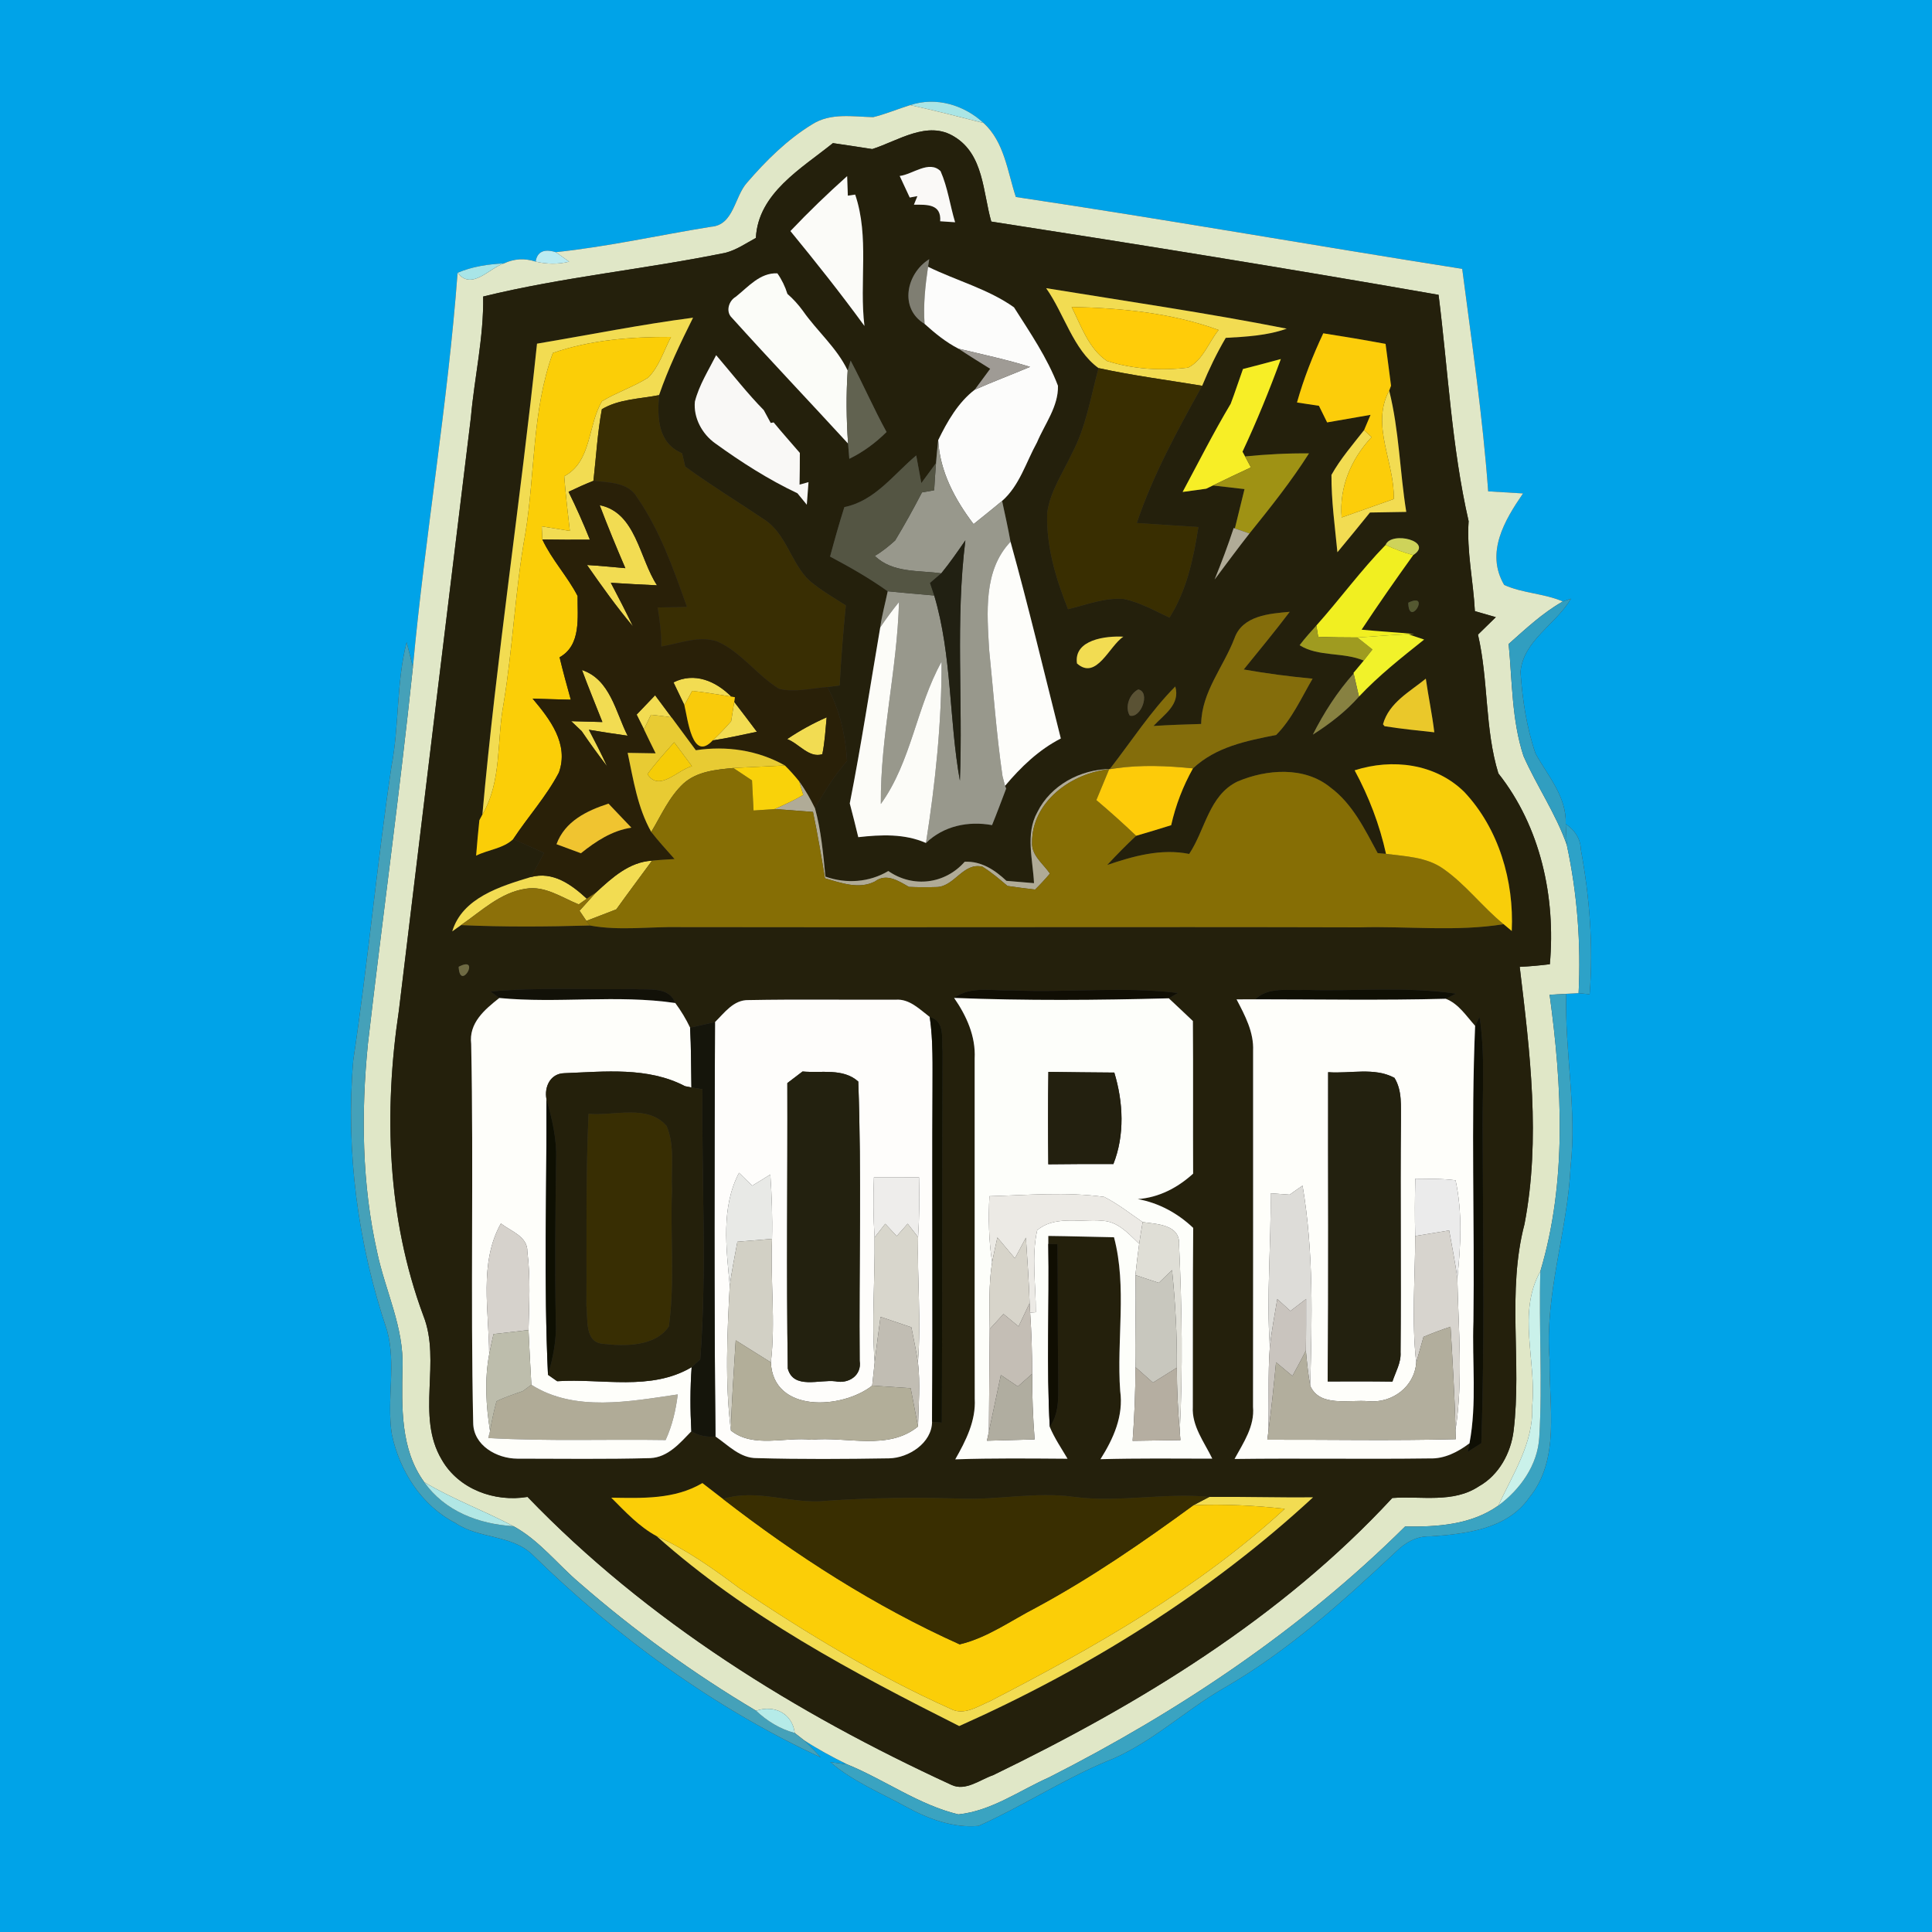 <?xml version="1.0" encoding="UTF-8" ?>
<!DOCTYPE svg PUBLIC "-//W3C//DTD SVG 1.1//EN" "http://www.w3.org/Graphics/SVG/1.1/DTD/svg11.dtd">
<svg width="250pt" height="250pt" viewBox="0 0 250 250" version="1.1" xmlns="http://www.w3.org/2000/svg">
<rect x="0" y="0" width="250" height="250" fill="#333333" stroke="none"/>
<g id="#00a3e8ff">
<path fill="#00a3e8" opacity="1.00" d=" M 0.00 0.00 L 250.00 0.00 L 250.00 250.00 L 0.00 250.00 L 0.00 0.00 M 117.78 13.60 C 116.17 14.10 114.62 14.76 112.99 15.16 C 110.34 15.10 107.49 14.57 105.11 16.08 C 101.88 18.05 99.14 20.77 96.68 23.62 C 95.02 25.45 94.97 29.12 92.02 29.34 C 85.32 30.42 78.68 31.92 71.92 32.63 C 70.39 32.16 69.52 32.57 69.31 33.85 C 67.89 33.39 66.53 33.47 65.23 34.08 C 63.17 34.19 61.11 34.48 59.21 35.30 C 57.94 52.37 55.00 69.28 53.43 86.33 C 53.23 85.52 52.83 83.91 52.62 83.10 C 51.27 88.36 51.68 93.84 50.66 99.15 C 48.78 111.82 47.61 124.56 45.71 137.22 C 44.72 148.99 46.30 160.96 50.08 172.14 C 51.30 176.53 50.01 181.11 50.70 185.57 C 51.69 190.32 54.54 194.82 58.95 197.08 C 61.97 199.14 66.16 198.56 68.86 201.13 C 79.77 211.80 92.33 220.97 106.19 227.40 C 105.49 226.62 104.75 225.87 103.99 225.15 C 105.80 226.34 107.72 227.37 109.67 228.33 C 109.11 228.25 107.99 228.09 107.43 228.01 C 110.35 230.51 113.94 231.98 117.28 233.81 C 120.12 235.36 123.36 236.58 126.63 236.27 C 132.22 233.77 137.39 230.38 143.04 227.98 C 148.73 225.80 153.15 221.44 158.38 218.43 C 166.65 213.67 173.78 207.22 180.71 200.72 C 181.88 199.58 183.35 198.75 185.03 198.81 C 189.60 198.50 194.99 197.91 197.85 193.83 C 201.96 188.81 200.40 181.94 200.52 175.99 C 199.82 167.52 202.84 159.39 203.23 150.99 C 204.07 143.51 202.45 136.08 202.67 128.60 L 204.27 128.51 C 204.63 128.55 205.34 128.63 205.70 128.66 C 206.18 122.39 205.70 116.11 204.56 109.93 C 204.52 108.53 203.76 107.39 202.60 106.63 C 202.74 103.11 200.30 100.41 198.70 97.52 C 197.53 94.13 197.00 90.52 196.75 86.95 C 197.12 82.85 201.35 80.79 203.28 77.47 L 202.23 77.83 C 199.80 76.78 197.00 76.77 194.64 75.69 C 192.19 71.52 194.70 67.31 197.08 63.85 C 195.57 63.75 194.07 63.66 192.57 63.58 C 191.87 53.94 190.46 44.37 189.21 34.79 C 169.95 31.76 150.74 28.37 131.45 25.49 C 130.37 22.21 129.97 18.38 127.28 15.92 C 124.74 13.57 121.13 12.49 117.78 13.60 Z" />
</g>
<g id="#aae5e5ff">
<path fill="#aae5e5" opacity="1.00" d=" M 117.78 13.60 C 121.13 12.49 124.74 13.57 127.28 15.92 C 124.12 15.11 120.96 14.30 117.78 13.60 Z" />
</g>
<g id="#e0e7c7ff">
<path fill="#e0e7c7" opacity="1.00" d=" M 112.99 15.16 C 114.62 14.76 116.17 14.10 117.78 13.60 C 120.96 14.30 124.12 15.11 127.28 15.92 C 129.97 18.38 130.37 22.21 131.45 25.49 C 150.74 28.37 169.95 31.76 189.21 34.79 C 190.46 44.37 191.87 53.94 192.57 63.58 C 194.07 63.66 195.57 63.75 197.08 63.85 C 194.70 67.31 192.19 71.52 194.64 75.69 C 197.00 76.77 199.80 76.78 202.23 77.83 C 199.63 79.30 197.44 81.36 195.22 83.33 C 195.69 88.17 195.61 93.16 197.14 97.83 C 198.86 101.73 201.32 105.27 202.74 109.32 C 204.10 115.62 204.59 122.07 204.27 128.51 L 202.67 128.60 C 202.13 128.63 201.06 128.69 200.52 128.72 C 202.14 140.56 202.78 152.92 199.32 164.51 C 196.29 169.92 198.86 176.15 198.26 181.97 C 198.47 186.70 195.77 190.70 193.89 194.82 C 190.36 197.32 185.99 197.59 181.82 197.53 C 168.41 210.84 152.57 221.45 135.77 229.98 C 131.92 231.69 128.29 234.34 124.01 234.78 C 118.88 233.55 114.52 230.32 109.67 228.33 C 107.72 227.37 105.80 226.34 103.99 225.15 C 103.70 224.93 103.13 224.48 102.84 224.25 C 102.52 221.68 100.18 220.58 97.84 221.37 C 89.76 216.57 82.11 211.04 75.02 204.86 C 72.14 202.43 69.79 199.31 66.44 197.49 C 62.64 195.48 58.59 194.00 54.90 191.79 C 51.78 187.52 52.00 182.03 52.08 177.01 C 52.30 171.80 49.86 167.06 48.81 162.07 C 46.82 153.22 46.71 144.03 47.61 135.04 C 49.49 118.79 51.72 102.59 53.43 86.33 C 55.00 69.28 57.94 52.37 59.21 35.30 C 61.05 37.64 63.29 34.69 65.23 34.08 C 66.53 33.47 67.89 33.39 69.31 33.85 C 70.73 34.19 72.22 34.22 73.65 33.86 C 73.22 33.55 72.35 32.94 71.92 32.63 C 78.68 31.92 85.32 30.42 92.02 29.34 C 94.97 29.12 95.02 25.45 96.68 23.62 C 99.14 20.77 101.88 18.05 105.11 16.08 C 107.49 14.57 110.34 15.10 112.99 15.16 M 112.87 19.29 C 111.17 19.02 109.48 18.77 107.78 18.52 C 103.72 21.80 98.10 24.99 97.81 30.79 C 96.53 31.48 95.32 32.33 93.91 32.70 C 83.50 34.84 72.84 35.84 62.52 38.37 C 62.61 43.65 61.39 48.81 60.93 54.04 C 57.81 79.63 54.69 105.21 51.61 130.80 C 49.64 143.94 50.11 157.67 54.77 170.22 C 57.15 176.20 53.77 183.19 57.16 188.88 C 59.35 192.71 64.01 194.41 68.26 193.70 C 83.72 209.77 102.97 221.70 123.13 230.97 C 124.95 231.82 126.80 230.29 128.50 229.71 C 147.40 220.55 165.80 209.38 180.16 193.84 C 183.90 193.56 188.04 194.55 191.37 192.33 C 193.96 190.88 195.51 188.02 195.86 185.14 C 196.94 176.27 194.97 167.15 197.27 158.40 C 199.38 147.37 197.98 136.14 196.65 125.11 C 197.95 125.05 199.26 124.93 200.55 124.77 C 201.32 116.10 199.36 107.00 193.89 100.08 C 192.12 94.32 192.62 88.02 191.25 82.12 C 191.83 81.56 192.98 80.42 193.56 79.86 C 192.88 79.66 191.53 79.27 190.85 79.08 C 190.65 75.19 189.77 71.35 190.04 67.44 C 187.84 57.84 187.38 47.91 186.15 38.15 C 166.90 34.78 147.59 31.66 128.27 28.67 C 127.18 24.86 127.30 20.01 123.51 17.70 C 120.04 15.51 116.23 18.22 112.87 19.29 Z" />
</g>
<g id="#24200cff">
<path fill="#24200c" opacity="1.00" d=" M 112.87 19.29 C 116.23 18.22 120.04 15.51 123.51 17.70 C 127.30 20.01 127.18 24.86 128.27 28.67 C 147.59 31.66 166.90 34.78 186.15 38.15 C 187.38 47.91 187.84 57.84 190.04 67.44 C 189.77 71.35 190.65 75.19 190.85 79.08 C 191.53 79.27 192.88 79.66 193.56 79.86 C 192.98 80.42 191.83 81.56 191.25 82.12 C 192.62 88.02 192.12 94.32 193.89 100.08 C 199.36 107.00 201.32 116.10 200.55 124.77 C 199.26 124.93 197.95 125.05 196.65 125.11 C 197.98 136.14 199.38 147.37 197.27 158.40 C 194.97 167.15 196.94 176.27 195.86 185.14 C 195.51 188.02 193.96 190.88 191.37 192.33 C 188.04 194.55 183.90 193.56 180.16 193.84 C 165.80 209.38 147.40 220.55 128.50 229.71 C 126.80 230.29 124.95 231.82 123.13 230.97 C 102.97 221.70 83.72 209.77 68.26 193.70 C 64.01 194.41 59.35 192.71 57.16 188.88 C 53.77 183.19 57.15 176.20 54.77 170.22 C 50.11 157.67 49.64 143.94 51.61 130.80 C 54.69 105.21 57.81 79.63 60.93 54.04 C 61.39 48.81 62.61 43.65 62.52 38.37 C 72.84 35.84 83.50 34.84 93.91 32.70 C 95.32 32.33 96.53 31.48 97.81 30.79 C 98.10 24.99 103.72 21.80 107.78 18.52 C 109.48 18.77 111.17 19.02 112.87 19.29 M 116.42 22.77 C 116.75 23.46 117.39 24.86 117.72 25.56 L 118.71 25.38 L 118.26 26.49 C 119.93 26.48 121.83 26.37 121.66 28.63 L 123.59 28.76 C 122.93 26.57 122.64 24.26 121.71 22.15 C 120.23 20.68 118.10 22.57 116.42 22.77 M 102.28 29.90 C 105.57 33.91 108.80 37.98 111.86 42.18 C 111.17 36.54 112.52 30.66 110.66 25.18 L 109.71 25.32 C 109.69 24.69 109.64 23.43 109.62 22.79 C 107.08 25.06 104.62 27.43 102.28 29.90 M 119.64 41.91 C 120.99 43.13 122.41 44.29 124.03 45.12 C 125.38 46.02 126.75 46.86 128.13 47.72 C 127.63 48.39 126.63 49.75 126.13 50.43 C 123.98 52.08 122.57 54.55 121.40 56.96 C 121.29 57.95 121.20 58.93 121.12 59.92 C 120.48 60.78 119.85 61.65 119.22 62.51 C 119.05 61.62 118.73 59.83 118.56 58.93 C 115.63 61.38 113.23 64.81 109.26 65.62 C 108.59 67.73 107.99 69.87 107.41 72.02 C 109.98 73.38 112.50 74.82 114.87 76.51 C 114.55 78.07 114.12 79.60 113.90 81.19 C 112.60 88.78 111.45 96.40 109.96 103.96 C 110.34 105.41 110.71 106.86 111.06 108.33 C 114.00 108.00 117.05 107.86 119.82 109.08 C 122.11 106.87 125.29 106.21 128.37 106.77 C 129.01 105.20 129.60 103.61 130.20 102.03 L 130.05 101.69 C 132.10 99.25 134.42 97.02 137.27 95.56 C 135.13 87.07 133.10 78.54 130.76 70.10 C 130.44 68.33 130.05 66.57 129.67 64.82 C 131.93 62.84 132.77 59.80 134.19 57.24 C 135.19 54.86 136.97 52.60 136.90 49.92 C 135.52 46.29 133.28 43.03 131.21 39.77 C 127.88 37.40 123.76 36.32 120.09 34.52 L 120.24 33.54 C 117.27 35.39 116.32 39.91 119.64 41.91 M 95.20 38.41 C 94.29 38.94 93.88 40.33 94.70 41.11 C 99.65 46.60 104.74 51.95 109.74 57.40 C 109.78 57.90 109.86 58.88 109.90 59.37 C 111.69 58.50 113.31 57.30 114.72 55.90 C 113.06 52.88 111.69 49.71 110.07 46.66 L 109.69 47.95 C 108.29 45.00 105.73 42.86 103.89 40.22 C 103.30 39.41 102.64 38.68 101.89 38.03 C 101.59 37.07 101.16 36.18 100.59 35.37 C 98.33 35.27 96.81 37.14 95.20 38.41 M 135.37 37.29 C 137.72 40.61 138.87 45.25 142.15 47.63 C 141.14 51.35 140.54 55.24 138.71 58.68 C 137.55 61.18 135.90 63.55 135.51 66.33 C 135.35 70.64 136.62 74.86 138.20 78.83 C 140.58 78.27 142.95 77.30 145.43 77.51 C 147.52 77.95 149.41 79.02 151.33 79.92 C 153.57 76.39 154.43 72.28 155.07 68.20 C 152.41 68.03 149.75 67.86 147.10 67.68 C 149.19 61.45 152.38 55.65 155.56 49.92 C 156.44 47.79 157.44 45.71 158.61 43.72 C 161.26 43.57 163.97 43.43 166.50 42.53 C 156.18 40.49 145.75 38.98 135.37 37.29 M 69.49 44.47 C 67.36 64.80 64.25 85.04 62.42 105.40 L 62.03 106.14 C 61.87 107.66 61.73 109.19 61.61 110.72 C 63.16 109.95 65.14 109.80 66.41 108.58 C 67.74 109.18 69.06 109.77 70.39 110.36 C 69.85 111.42 69.29 112.48 68.66 113.50 C 64.77 114.68 59.83 116.17 58.52 120.52 L 59.65 119.71 C 65.21 119.96 70.77 119.92 76.33 119.76 C 80.17 120.47 84.10 119.89 87.97 119.97 C 117.31 120.03 146.65 119.92 175.99 120.00 C 182.18 119.83 188.42 120.58 194.57 119.59 C 194.83 119.81 195.36 120.25 195.62 120.47 C 195.93 114.02 193.95 107.22 189.47 102.47 C 185.72 98.79 180.15 98.12 175.29 99.68 C 177.13 103.09 178.52 106.71 179.35 110.49 L 178.27 110.39 C 176.60 107.31 175.02 104.01 172.14 101.88 C 168.79 99.15 163.91 99.53 160.15 101.12 C 156.43 102.90 155.97 107.37 153.88 110.50 C 150.25 109.77 146.69 110.77 143.27 111.93 C 144.48 110.63 145.72 109.36 147.02 108.15 C 148.54 107.71 150.05 107.25 151.55 106.78 C 152.13 104.20 153.08 101.73 154.37 99.43 C 157.36 96.63 161.28 95.87 165.14 95.10 C 167.19 93.03 168.39 90.31 169.85 87.82 C 166.86 87.54 163.89 87.15 160.94 86.63 C 162.94 84.16 164.97 81.71 166.89 79.17 C 164.26 79.40 160.78 79.65 159.74 82.59 C 158.32 86.31 155.49 89.53 155.43 93.68 C 153.37 93.74 151.31 93.81 149.26 93.94 C 150.61 92.47 152.76 91.17 152.08 88.83 C 148.87 92.07 146.40 95.93 143.61 99.51 C 139.78 99.57 135.95 101.61 134.23 105.10 C 132.66 107.92 133.66 111.27 133.80 114.28 C 132.61 114.18 131.42 114.08 130.23 113.98 C 128.73 112.57 126.98 111.41 124.83 111.51 C 122.28 114.41 118.13 114.92 114.95 112.71 C 112.48 114.18 109.50 114.39 106.81 113.43 C 106.52 110.46 106.25 107.47 105.46 104.59 C 106.67 102.44 107.99 100.33 109.61 98.47 C 109.41 95.14 108.66 91.86 107.07 88.90 C 107.46 88.85 108.25 88.75 108.65 88.70 C 108.83 85.24 109.11 81.78 109.45 78.34 C 107.85 77.32 106.20 76.37 104.75 75.14 C 102.31 72.84 101.76 69.01 98.81 67.17 C 95.44 64.90 91.96 62.78 88.67 60.38 C 88.53 59.80 88.40 59.23 88.26 58.65 C 85.12 57.33 85.04 54.07 85.28 51.13 C 86.47 47.68 88.05 44.38 89.68 41.11 C 82.91 41.99 76.22 43.34 69.49 44.47 M 171.23 43.13 C 169.87 46.02 168.70 49.00 167.83 52.08 C 168.54 52.19 169.96 52.40 170.67 52.51 C 170.94 53.05 171.47 54.12 171.73 54.66 C 173.60 54.33 175.48 54.01 177.35 53.68 C 177.14 54.17 176.72 55.16 176.51 55.66 C 175.04 57.54 173.46 59.36 172.29 61.45 C 172.27 64.80 172.74 68.13 173.06 71.46 C 174.47 69.75 175.89 68.05 177.27 66.32 C 178.84 66.29 180.40 66.26 181.97 66.24 C 181.13 61.02 181.05 55.69 179.76 50.55 L 180.00 49.91 C 179.78 48.11 179.52 46.31 179.29 44.50 C 176.61 44.00 173.92 43.55 171.23 43.13 M 89.92 51.96 C 89.71 54.05 90.85 56.16 92.54 57.36 C 95.91 59.80 99.43 62.05 103.19 63.83 C 103.49 64.20 104.10 64.94 104.40 65.31 C 104.45 64.58 104.56 63.12 104.62 62.39 L 103.46 62.71 C 103.49 61.35 103.50 59.98 103.50 58.61 C 102.37 57.29 101.21 56.00 100.11 54.66 L 99.73 54.73 C 99.50 54.31 99.05 53.49 98.83 53.07 C 96.79 51.01 94.71 48.35 92.67 45.96 C 91.68 47.92 90.47 49.81 89.92 51.96 M 160.84 47.75 C 160.30 49.24 159.82 50.76 159.25 52.25 C 157.03 55.97 155.08 59.84 153.03 63.66 C 154.05 63.52 155.06 63.38 156.08 63.24 L 156.95 62.82 C 158.31 62.97 159.67 63.13 161.04 63.29 C 160.62 64.98 160.20 66.68 159.79 68.38 L 159.64 68.32 C 158.90 70.58 158.06 72.80 157.17 74.99 C 158.67 73.00 160.14 70.99 161.68 69.03 C 164.38 65.68 167.07 62.31 169.38 58.67 C 166.62 58.64 163.86 58.79 161.11 59.06 L 160.78 58.45 C 162.62 54.53 164.25 50.52 165.74 46.46 C 164.10 46.90 162.48 47.34 160.84 47.75 M 179.30 70.51 C 176.10 73.80 173.39 77.52 170.34 80.94 C 169.59 81.77 168.84 82.60 168.17 83.49 C 170.58 85.02 173.83 84.35 176.47 85.48 C 176.14 85.88 175.48 86.67 175.15 87.06 L 175.16 87.15 C 173.05 89.52 171.31 92.22 169.88 95.06 C 172.06 93.67 174.13 92.09 175.85 90.14 C 178.41 87.41 181.36 85.09 184.28 82.76 L 182.24 82.07 L 183.01 82.04 C 180.74 81.83 178.46 81.70 176.19 81.48 C 178.34 78.22 180.59 75.01 182.87 71.83 C 185.60 70.06 180.03 68.66 179.30 70.51 M 182.23 77.99 C 182.29 81.33 185.25 76.52 182.23 77.99 M 139.36 85.85 C 141.88 88.09 143.54 83.57 145.36 82.39 C 143.17 82.26 138.91 82.74 139.36 85.85 M 147.29 89.21 C 146.16 89.77 145.51 91.48 146.19 92.60 C 147.65 93.00 148.91 89.54 147.29 89.21 M 178.96 93.72 C 179.01 93.78 179.11 93.91 179.16 93.97 C 181.29 94.31 183.45 94.53 185.60 94.76 C 185.32 92.43 184.83 90.14 184.50 87.82 C 182.41 89.52 179.73 90.93 178.96 93.72 M 59.35 125.10 C 59.50 128.43 62.33 123.54 59.35 125.10 M 63.47 128.30 L 64.61 129.14 C 62.71 130.64 60.64 132.38 60.97 135.09 C 61.30 151.42 60.87 167.77 61.23 184.11 C 61.25 187.04 64.29 188.74 66.93 188.75 C 72.67 188.75 78.42 188.84 84.16 188.68 C 86.44 188.57 87.99 186.73 89.46 185.21 C 90.39 185.77 91.43 185.99 92.58 185.88 C 94.24 187.01 95.77 188.71 97.95 188.68 C 103.64 188.84 109.35 188.80 115.04 188.71 C 117.59 188.66 120.58 186.72 120.61 183.98 L 121.87 184.09 C 121.95 168.08 121.90 152.08 121.97 136.07 C 121.80 134.46 122.36 132.15 120.31 131.60 C 119.01 130.61 117.69 129.23 115.91 129.36 C 109.56 129.39 103.21 129.29 96.86 129.41 C 94.93 129.36 93.75 131.05 92.52 132.26 C 91.45 132.50 90.37 132.74 89.30 132.98 C 88.77 131.86 88.12 130.79 87.38 129.79 C 86.55 127.57 83.90 128.16 82.04 127.98 C 75.85 128.09 69.64 127.74 63.47 128.30 M 123.46 129.13 C 125.06 131.44 126.27 134.09 126.12 136.97 C 126.14 151.65 126.10 166.32 126.13 181.00 C 126.29 183.86 124.98 186.43 123.61 188.84 C 128.45 188.67 133.30 188.73 138.14 188.76 C 137.34 187.40 136.44 186.09 135.84 184.64 C 137.22 182.69 136.90 180.25 136.94 178.00 C 136.84 172.33 136.90 166.66 136.84 161.00 L 135.65 160.96 L 135.65 159.93 C 138.48 159.96 141.31 160.05 144.15 160.10 C 145.86 166.54 144.47 173.38 144.95 179.98 C 145.41 183.21 144.08 186.16 142.40 188.82 C 147.22 188.69 152.05 188.74 156.87 188.75 C 155.83 186.60 154.20 184.53 154.35 182.03 C 154.37 174.32 154.33 166.60 154.40 158.89 C 152.40 156.99 149.94 155.65 147.22 155.16 C 149.95 154.97 152.39 153.69 154.39 151.87 C 154.36 145.29 154.41 138.70 154.36 132.12 C 153.32 131.14 152.29 130.15 151.24 129.18 L 152.43 128.49 C 145.30 127.62 138.11 128.48 130.96 128.15 C 128.45 128.26 125.64 127.53 123.46 129.13 M 162.42 129.31 C 161.82 129.31 160.61 129.32 160.01 129.32 C 161.10 131.40 162.26 133.56 162.15 135.99 C 162.15 151.33 162.16 166.69 162.14 182.03 C 162.37 184.56 160.90 186.68 159.75 188.79 C 168.17 188.68 176.59 188.83 185.01 188.72 C 186.91 188.79 188.67 187.88 190.15 186.76 L 189.92 187.87 C 190.36 187.59 191.24 187.03 191.68 186.75 C 192.14 173.16 191.89 159.56 191.85 145.97 C 191.82 141.17 192.19 136.35 191.45 131.59 L 190.88 132.74 C 189.73 131.47 188.75 129.89 187.08 129.24 L 188.41 128.58 C 181.96 127.63 175.43 128.29 168.94 128.09 C 166.74 128.22 164.20 127.63 162.42 129.31 M 79.10 193.80 C 80.91 195.61 82.68 197.54 84.96 198.77 C 96.51 209.08 110.36 216.42 124.12 223.35 C 140.76 215.93 156.50 206.15 169.91 193.75 C 165.43 193.80 160.96 193.66 156.49 193.70 C 150.66 193.13 144.83 194.46 139.00 193.70 C 133.99 192.99 128.99 194.16 123.97 193.91 C 118.30 193.73 112.63 193.82 106.97 194.20 C 102.47 194.71 98.01 192.56 93.56 193.97 C 92.67 193.28 91.78 192.60 90.89 191.91 C 87.29 194.04 83.12 193.86 79.10 193.80 Z" />
</g>
<g id="#faf9f7ff">
<path fill="#faf9f7" opacity="1.00" d=" M 116.42 22.77 C 118.10 22.57 120.23 20.68 121.71 22.15 C 122.64 24.26 122.93 26.57 123.59 28.76 L 121.66 28.63 C 121.83 26.37 119.93 26.48 118.26 26.49 L 118.71 25.38 L 117.72 25.56 C 117.39 24.86 116.75 23.46 116.42 22.77 Z" />
</g>
<g id="#fbfbf8ff">
<path fill="#fbfbf8" opacity="1.00" d=" M 102.28 29.90 C 104.62 27.43 107.08 25.06 109.62 22.79 C 109.64 23.43 109.69 24.69 109.71 25.32 L 110.66 25.18 C 112.52 30.66 111.17 36.54 111.86 42.18 C 108.80 37.98 105.57 33.91 102.28 29.90 Z" />
</g>
<g id="#bbebf1ff">
<path fill="#bbebf1" opacity="1.00" d=" M 69.31 33.85 C 69.52 32.57 70.39 32.16 71.92 32.63 C 72.35 32.94 73.22 33.55 73.65 33.86 C 72.22 34.22 70.73 34.19 69.31 33.85 Z" />
</g>
<g id="#a8e5e7ff">
<path fill="#a8e5e7" opacity="1.00" d=" M 59.21 35.30 C 61.11 34.48 63.17 34.19 65.23 34.08 C 63.29 34.69 61.05 37.64 59.21 35.30 Z" />
</g>
<g id="#7f7e72ff">
<path fill="#7f7e72" opacity="1.00" d=" M 119.64 41.91 C 116.32 39.91 117.27 35.39 120.24 33.54 L 120.09 34.52 C 119.73 36.97 119.46 39.44 119.64 41.91 Z" />
</g>
<g id="#fbfcf8ff">
<path fill="#fbfcf8" opacity="1.00" d=" M 95.20 38.41 C 96.81 37.14 98.33 35.27 100.59 35.37 C 101.16 36.18 101.59 37.07 101.89 38.03 C 102.64 38.68 103.30 39.41 103.89 40.22 C 105.73 42.86 108.29 45.00 109.69 47.95 C 109.48 51.10 109.52 54.26 109.74 57.40 C 104.74 51.95 99.65 46.60 94.70 41.11 C 93.88 40.33 94.29 38.94 95.20 38.41 Z" />
</g>
<g id="#fcfcfbff">
<path fill="#fcfcfb" opacity="1.00" d=" M 119.64 41.91 C 119.46 39.44 119.73 36.97 120.09 34.52 C 123.76 36.32 127.88 37.40 131.21 39.77 C 133.28 43.03 135.52 46.29 136.90 49.92 C 136.97 52.60 135.19 54.86 134.19 57.24 C 132.77 59.80 131.93 62.84 129.67 64.82 C 128.46 65.84 127.21 66.82 125.98 67.82 C 123.57 64.65 121.62 61.02 121.40 56.96 C 122.57 54.55 123.98 52.08 126.13 50.43 C 128.49 49.38 130.91 48.48 133.29 47.47 C 130.25 46.53 127.13 45.86 124.03 45.12 C 122.41 44.29 120.99 43.13 119.64 41.91 Z" />
</g>
<g id="#f2dc52ff">
<path fill="#f2dc52" opacity="1.00" d=" M 135.37 37.29 C 145.75 38.98 156.18 40.49 166.50 42.53 C 163.97 43.43 161.26 43.57 158.61 43.72 C 157.44 45.71 156.44 47.79 155.56 49.92 C 151.09 49.18 146.58 48.60 142.15 47.63 C 138.87 45.25 137.72 40.61 135.37 37.29 M 138.67 39.72 C 139.91 42.18 140.86 45.09 143.23 46.71 C 146.60 47.77 150.25 48.00 153.75 47.57 C 155.64 46.63 156.40 44.29 157.69 42.70 C 151.63 40.49 145.07 39.85 138.67 39.72 Z" />
<path fill="#f2dc52" opacity="1.00" d=" M 69.49 44.47 C 76.22 43.34 82.91 41.99 89.68 41.11 C 88.05 44.38 86.47 47.68 85.28 51.13 C 82.79 51.62 80.10 51.63 77.88 52.95 C 77.31 56.01 77.14 59.13 76.79 62.22 C 75.70 62.65 74.63 63.13 73.57 63.64 C 74.57 65.66 75.49 67.73 76.33 69.83 C 74.28 69.85 72.23 69.84 70.18 69.81 C 70.16 69.38 70.12 68.53 70.10 68.11 C 71.31 68.30 72.53 68.50 73.74 68.70 C 73.47 66.35 73.19 63.99 73.01 61.63 C 76.61 59.69 76.02 55.05 77.90 51.92 C 79.82 50.76 81.98 50.06 83.88 48.86 C 85.31 47.41 85.90 45.37 86.83 43.60 C 81.68 43.58 76.43 43.97 71.54 45.67 C 68.83 53.14 69.25 61.27 67.98 69.03 C 66.65 76.35 66.37 83.80 65.15 91.13 C 64.26 95.88 64.96 101.09 62.42 105.40 C 64.25 85.04 67.36 64.80 69.49 44.47 Z" />
<path fill="#f2dc52" opacity="1.00" d=" M 180.35 64.58 C 180.50 59.87 177.34 55.04 179.76 50.55 C 181.05 55.69 181.13 61.02 181.97 66.24 C 180.40 66.26 178.84 66.29 177.27 66.32 C 175.89 68.05 174.47 69.75 173.06 71.46 C 172.74 68.13 172.27 64.80 172.29 61.45 C 173.46 59.36 175.04 57.54 176.51 55.66 C 176.75 55.89 177.24 56.34 177.48 56.56 C 174.83 59.42 173.28 63.01 173.61 66.96 C 175.86 66.17 178.10 65.38 180.35 64.58 Z" />
<path fill="#f2dc52" opacity="1.00" d=" M 77.60 65.37 C 82.31 66.32 82.72 72.26 85.02 75.74 C 83.02 75.65 81.03 75.54 79.04 75.41 C 80.02 77.28 80.99 79.15 81.90 81.05 C 79.77 78.52 77.85 75.82 75.96 73.11 C 77.62 73.21 79.27 73.38 80.92 73.52 C 79.76 70.83 78.64 68.11 77.60 65.37 Z" />
<path fill="#f2dc52" opacity="1.00" d=" M 139.36 85.85 C 138.91 82.74 143.17 82.26 145.36 82.39 C 143.54 83.57 141.88 88.09 139.36 85.85 Z" />
<path fill="#f2dc52" opacity="1.00" d=" M 75.31 86.70 C 78.97 87.93 79.66 92.14 81.21 95.20 C 79.54 94.97 77.87 94.71 76.20 94.43 C 77.02 95.99 77.82 97.56 78.56 99.16 C 77.42 97.68 76.32 96.16 75.27 94.61 C 74.93 94.29 74.25 93.64 73.91 93.32 C 74.92 93.35 76.94 93.41 77.95 93.43 C 77.07 91.19 76.14 88.96 75.31 86.70 Z" />
<path fill="#f2dc52" opacity="1.00" d=" M 87.15 88.30 C 89.87 86.93 92.63 88.14 94.63 90.14 C 92.94 89.87 91.26 89.58 89.57 89.40 C 89.32 89.86 88.81 90.78 88.56 91.24 C 88.09 90.26 87.62 89.28 87.15 88.30 Z" />
<path fill="#f2dc52" opacity="1.00" d=" M 82.38 92.47 C 83.17 91.63 83.97 90.80 84.77 89.97 C 85.48 90.92 86.19 91.87 86.89 92.82 C 86.01 92.69 85.12 92.58 84.23 92.49 C 84.00 92.96 83.55 93.90 83.33 94.38 C 83.09 93.90 82.62 92.95 82.38 92.47 Z" />
<path fill="#f2dc52" opacity="1.00" d=" M 95.01 90.83 C 96.00 92.10 96.97 93.40 97.94 94.69 C 96.04 95.09 94.14 95.52 92.22 95.81 C 93.06 95.03 93.86 94.20 94.61 93.33 C 94.71 92.70 94.91 91.45 95.01 90.83 Z" />
<path fill="#f2dc52" opacity="1.00" d=" M 101.86 95.64 C 103.47 94.54 105.19 93.61 106.97 92.82 C 106.82 94.41 106.73 96.02 106.41 97.59 C 104.70 98.15 103.36 96.19 101.86 95.64 Z" />
<path fill="#f2dc52" opacity="1.00" d=" M 77.12 115.49 C 79.19 113.59 81.40 111.54 84.37 111.37 C 82.83 113.47 81.27 115.55 79.75 117.67 C 78.46 118.16 77.17 118.66 75.88 119.16 C 75.66 118.84 75.21 118.18 74.99 117.85 C 75.52 117.26 76.59 116.08 77.12 115.49 Z" />
<path fill="#f2dc52" opacity="1.00" d=" M 58.52 120.52 C 59.83 116.17 64.77 114.68 68.66 113.50 C 71.54 112.70 73.94 114.45 75.93 116.29 L 74.89 117.03 C 72.70 116.15 70.53 114.58 68.04 115.00 C 64.76 115.48 62.28 117.90 59.65 119.71 L 58.52 120.52 Z" />
<path fill="#f2dc52" opacity="1.00" d=" M 156.49 193.70 C 160.96 193.66 165.43 193.80 169.91 193.75 C 156.50 206.15 140.76 215.93 124.12 223.35 C 110.36 216.42 96.51 209.08 84.96 198.77 C 88.81 200.51 92.25 202.95 95.62 205.47 C 104.36 211.33 113.40 216.82 123.02 221.13 C 124.75 222.04 126.52 220.80 128.10 220.14 C 141.60 213.17 155.00 205.58 166.25 195.24 C 162.33 194.80 158.38 194.61 154.44 194.77 C 154.95 194.50 155.98 193.97 156.49 193.70 Z" />
</g>
<g id="#ffcc09ff">
<path fill="#ffcc09" opacity="1.00" d=" M 138.67 39.72 C 145.07 39.85 151.63 40.49 157.69 42.70 C 156.40 44.29 155.64 46.63 153.75 47.57 C 150.25 48.00 146.60 47.77 143.23 46.71 C 140.86 45.09 139.91 42.18 138.67 39.72 Z" />
</g>
<g id="#fbce07ff">
<path fill="#fbce07" opacity="1.00" d=" M 71.54 45.67 C 76.43 43.97 81.68 43.58 86.83 43.60 C 85.90 45.37 85.31 47.41 83.88 48.86 C 81.98 50.06 79.82 50.76 77.90 51.92 C 76.02 55.05 76.61 59.69 73.01 61.63 C 73.19 63.99 73.47 66.35 73.74 68.70 C 72.53 68.50 71.31 68.30 70.10 68.11 C 70.12 68.53 70.16 69.38 70.18 69.81 C 71.40 72.43 73.42 74.56 74.74 77.12 C 74.71 79.86 75.24 83.48 72.41 85.05 C 72.85 86.89 73.35 88.71 73.86 90.54 C 72.21 90.50 70.57 90.46 68.92 90.40 C 71.15 93.05 73.65 96.27 72.32 99.97 C 70.70 103.06 68.33 105.67 66.41 108.58 C 65.14 109.80 63.16 109.95 61.61 110.72 C 61.73 109.19 61.87 107.66 62.03 106.14 L 62.42 105.40 C 64.96 101.09 64.26 95.88 65.15 91.13 C 66.37 83.80 66.65 76.35 67.98 69.03 C 69.25 61.27 68.83 53.14 71.54 45.67 Z" />
<path fill="#fbce07" opacity="1.00" d=" M 79.10 193.80 C 83.12 193.86 87.29 194.04 90.89 191.91 C 91.78 192.60 92.67 193.28 93.56 193.97 C 103.03 201.31 113.25 207.87 124.18 212.78 C 127.76 211.93 130.81 209.70 134.04 208.04 C 141.20 204.18 147.89 199.56 154.44 194.77 C 158.38 194.61 162.33 194.80 166.25 195.24 C 155.00 205.58 141.60 213.17 128.10 220.14 C 126.52 220.80 124.75 222.04 123.02 221.13 C 113.40 216.82 104.36 211.33 95.62 205.47 C 92.25 202.95 88.81 200.51 84.96 198.77 C 82.68 197.54 80.91 195.61 79.10 193.80 Z" />
</g>
<g id="#fccd0aff">
<path fill="#fccd0a" opacity="1.00" d=" M 171.23 43.13 C 173.92 43.55 176.61 44.00 179.29 44.50 C 179.52 46.31 179.78 48.11 180.00 49.91 L 179.76 50.55 C 177.34 55.04 180.50 59.87 180.35 64.58 C 178.10 65.38 175.86 66.17 173.61 66.96 C 173.28 63.01 174.83 59.42 177.48 56.56 C 177.24 56.34 176.75 55.89 176.51 55.66 C 176.72 55.16 177.14 54.17 177.35 53.68 C 175.48 54.01 173.60 54.33 171.73 54.66 C 171.47 54.12 170.94 53.05 170.67 52.51 C 169.96 52.40 168.54 52.19 167.83 52.08 C 168.70 49.00 169.87 46.02 171.23 43.13 Z" />
</g>
<g id="#9f9b95ff">
<path fill="#9f9b95" opacity="1.00" d=" M 124.03 45.12 C 127.13 45.86 130.25 46.53 133.29 47.47 C 130.91 48.48 128.49 49.38 126.13 50.43 C 126.63 49.75 127.63 48.39 128.13 47.72 C 126.75 46.86 125.38 46.02 124.03 45.12 Z" />
</g>
<g id="#f9f8f6ff">
<path fill="#f9f8f6" opacity="1.00" d=" M 89.92 51.96 C 90.47 49.81 91.68 47.92 92.67 45.96 C 94.71 48.35 96.79 51.01 98.83 53.07 C 99.05 53.49 99.50 54.31 99.73 54.73 L 100.11 54.66 C 101.21 56.00 102.37 57.29 103.50 58.61 C 103.50 59.98 103.49 61.35 103.46 62.71 L 104.62 62.39 C 104.56 63.12 104.45 64.58 104.40 65.31 C 104.10 64.94 103.49 64.20 103.19 63.83 C 99.43 62.05 95.91 59.80 92.54 57.36 C 90.85 56.16 89.71 54.05 89.92 51.96 Z" />
</g>
<g id="#616250ff">
<path fill="#616250" opacity="1.00" d=" M 109.69 47.95 L 110.07 46.66 C 111.69 49.71 113.06 52.88 114.72 55.90 C 113.31 57.30 111.69 58.50 109.90 59.37 C 109.86 58.88 109.78 57.90 109.74 57.40 C 109.52 54.26 109.48 51.10 109.69 47.95 Z" />
</g>
<g id="#f7ee26ff">
<path fill="#f7ee26" opacity="1.00" d=" M 160.84 47.75 C 162.48 47.34 164.10 46.90 165.74 46.46 C 164.25 50.52 162.62 54.53 160.78 58.45 L 161.11 59.06 C 161.30 59.41 161.68 60.12 161.87 60.48 C 160.22 61.25 158.58 62.02 156.95 62.82 L 156.08 63.24 C 155.06 63.38 154.05 63.52 153.03 63.66 C 155.08 59.84 157.03 55.97 159.25 52.25 C 159.82 50.76 160.30 49.24 160.84 47.75 Z" />
</g>
<g id="#392e01ff">
<path fill="#392e01" opacity="1.00" d=" M 142.15 47.63 C 146.58 48.60 151.09 49.18 155.56 49.92 C 152.38 55.65 149.19 61.45 147.10 67.68 C 149.75 67.86 152.41 68.03 155.07 68.20 C 154.43 72.28 153.57 76.39 151.33 79.92 C 149.41 79.02 147.52 77.95 145.43 77.51 C 142.95 77.30 140.58 78.27 138.20 78.83 C 136.62 74.86 135.35 70.64 135.51 66.33 C 135.90 63.55 137.55 61.18 138.71 58.68 C 140.54 55.24 141.14 51.35 142.15 47.63 Z" />
<path fill="#392e01" opacity="1.00" d=" M 93.56 193.97 C 98.01 192.56 102.47 194.71 106.97 194.20 C 112.63 193.82 118.30 193.73 123.97 193.91 C 128.99 194.16 133.99 192.99 139.00 193.70 C 144.83 194.46 150.66 193.13 156.49 193.70 C 155.98 193.97 154.95 194.50 154.44 194.77 C 147.89 199.56 141.20 204.18 134.04 208.04 C 130.81 209.70 127.76 211.93 124.18 212.78 C 113.25 207.87 103.03 201.31 93.56 193.97 Z" />
</g>
<g id="#392e03ff">
<path fill="#392e03" opacity="1.00" d=" M 77.88 52.95 C 80.10 51.63 82.79 51.62 85.28 51.13 C 85.04 54.07 85.12 57.33 88.26 58.65 C 88.40 59.23 88.53 59.80 88.67 60.38 C 91.96 62.78 95.44 64.90 98.81 67.17 C 101.76 69.01 102.31 72.84 104.75 75.14 C 106.20 76.37 107.85 77.32 109.45 78.34 C 109.11 81.78 108.83 85.24 108.65 88.70 C 108.25 88.75 107.46 88.85 107.07 88.90 C 105.00 89.05 102.84 89.65 100.79 89.13 C 97.94 87.36 95.94 84.41 92.84 83.02 C 90.44 82.20 87.95 83.27 85.56 83.66 C 85.58 81.96 85.39 80.28 85.09 78.61 C 86.35 78.58 87.61 78.55 88.88 78.52 C 87.14 73.63 85.40 68.64 82.42 64.34 C 81.27 62.38 78.77 62.45 76.79 62.22 C 77.14 59.13 77.31 56.01 77.88 52.95 Z" />
</g>
<g id="#98988cff">
<path fill="#98988c" opacity="1.00" d=" M 121.12 59.92 C 121.20 58.93 121.29 57.95 121.40 56.96 C 121.62 61.02 123.57 64.65 125.98 67.82 C 127.21 66.82 128.46 65.84 129.67 64.82 C 130.05 66.57 130.44 68.33 130.76 70.10 C 127.21 73.83 127.73 79.30 127.99 84.03 C 128.55 89.49 128.93 94.98 129.72 100.41 C 129.80 100.73 129.97 101.37 130.05 101.69 L 130.20 102.03 C 129.60 103.61 129.01 105.20 128.37 106.77 C 125.29 106.21 122.11 106.87 119.82 109.08 C 121.04 101.33 121.86 93.48 121.84 85.62 C 118.57 91.49 117.95 98.52 113.98 104.03 C 113.91 95.25 116.10 86.66 116.33 77.90 C 115.47 78.96 114.66 80.05 113.90 81.19 C 114.12 79.60 114.55 78.07 114.87 76.51 C 116.87 76.71 118.88 76.89 120.89 77.06 C 123.20 84.83 122.79 93.08 124.21 101.02 C 124.61 90.66 123.63 80.24 124.92 69.92 C 123.92 71.37 122.92 72.82 121.80 74.19 C 118.89 73.78 115.48 74.17 113.20 71.93 C 114.16 71.38 115.01 70.67 115.83 69.94 C 117.06 67.90 118.21 65.83 119.30 63.72 C 119.70 63.65 120.48 63.51 120.88 63.44 C 120.95 62.27 121.03 61.09 121.12 59.92 Z" />
</g>
<g id="#545543ff">
<path fill="#545543" opacity="1.00" d=" M 109.26 65.62 C 113.23 64.81 115.63 61.38 118.56 58.93 C 118.73 59.83 119.05 61.62 119.22 62.51 C 119.85 61.65 120.48 60.78 121.12 59.92 C 121.03 61.09 120.95 62.27 120.88 63.44 C 120.48 63.51 119.70 63.65 119.30 63.72 C 118.21 65.83 117.06 67.90 115.83 69.94 C 115.01 70.67 114.16 71.38 113.20 71.93 C 115.48 74.17 118.89 73.78 121.80 74.19 C 121.44 74.50 120.71 75.13 120.35 75.44 C 120.48 75.85 120.75 76.66 120.89 77.06 C 118.88 76.89 116.87 76.71 114.87 76.51 C 112.50 74.82 109.98 73.38 107.41 72.02 C 107.99 69.87 108.59 67.73 109.26 65.62 Z" />
</g>
<g id="#9f9214ff">
<path fill="#9f9214" opacity="1.00" d=" M 161.11 59.06 C 163.86 58.79 166.62 58.64 169.38 58.67 C 167.07 62.31 164.38 65.68 161.68 69.03 C 161.21 68.86 160.27 68.54 159.79 68.38 C 160.20 66.68 160.62 64.98 161.04 63.29 C 159.67 63.13 158.31 62.97 156.95 62.82 C 158.58 62.02 160.22 61.25 161.87 60.48 C 161.68 60.12 161.30 59.41 161.11 59.06 Z" />
</g>
<g id="#292008ff">
<path fill="#292008" opacity="1.00" d=" M 76.79 62.22 C 78.77 62.45 81.27 62.38 82.42 64.34 C 85.40 68.64 87.14 73.63 88.88 78.52 C 87.61 78.55 86.35 78.58 85.09 78.61 C 85.39 80.28 85.58 81.96 85.56 83.66 C 87.95 83.27 90.44 82.20 92.84 83.02 C 95.94 84.41 97.94 87.36 100.79 89.13 C 102.84 89.65 105.00 89.05 107.07 88.90 C 108.66 91.86 109.41 95.14 109.61 98.47 C 107.99 100.33 106.67 102.44 105.46 104.59 C 104.87 103.38 104.21 102.21 103.42 101.12 C 102.84 100.39 102.22 99.70 101.56 99.05 C 98.05 97.07 94.00 96.48 90.04 97.08 C 88.98 95.66 87.94 94.23 86.89 92.82 C 86.19 91.87 85.48 90.92 84.77 89.97 C 83.97 90.80 83.17 91.63 82.38 92.47 C 82.62 92.95 83.09 93.90 83.33 94.38 C 83.82 95.42 84.33 96.45 84.84 97.48 C 83.93 97.47 82.13 97.43 81.22 97.42 C 81.96 100.90 82.49 104.50 84.27 107.65 C 85.22 108.87 86.27 110.00 87.29 111.16 C 86.32 111.22 85.34 111.27 84.37 111.37 C 81.40 111.54 79.19 113.59 77.12 115.49 C 76.82 115.69 76.23 116.09 75.93 116.29 C 73.94 114.45 71.54 112.70 68.66 113.50 C 69.29 112.48 69.85 111.42 70.39 110.36 C 69.06 109.77 67.74 109.18 66.41 108.58 C 68.33 105.67 70.70 103.06 72.32 99.97 C 73.65 96.27 71.15 93.05 68.92 90.40 C 70.57 90.46 72.21 90.50 73.86 90.54 C 73.35 88.71 72.85 86.89 72.41 85.05 C 75.24 83.48 74.71 79.86 74.74 77.12 C 73.42 74.56 71.40 72.43 70.18 69.81 C 72.23 69.84 74.28 69.85 76.33 69.83 C 75.49 67.73 74.57 65.66 73.57 63.64 C 74.63 63.13 75.70 62.65 76.79 62.22 M 77.60 65.37 C 78.64 68.11 79.76 70.83 80.92 73.52 C 79.27 73.38 77.62 73.21 75.96 73.11 C 77.85 75.82 79.77 78.52 81.90 81.05 C 80.99 79.15 80.02 77.28 79.04 75.41 C 81.03 75.54 83.02 75.65 85.02 75.74 C 82.72 72.26 82.31 66.32 77.60 65.37 M 75.31 86.70 C 76.14 88.96 77.07 91.19 77.95 93.43 C 76.94 93.41 74.92 93.35 73.91 93.32 C 74.25 93.64 74.93 94.29 75.27 94.61 C 76.32 96.16 77.42 97.68 78.56 99.16 C 77.82 97.56 77.02 95.99 76.20 94.43 C 77.87 94.71 79.54 94.97 81.21 95.20 C 79.66 92.14 78.97 87.93 75.31 86.70 M 87.15 88.30 C 87.62 89.28 88.09 90.26 88.56 91.24 C 89.00 93.06 89.58 98.65 92.22 95.81 C 94.14 95.52 96.04 95.09 97.94 94.69 C 96.97 93.40 96.00 92.10 95.01 90.83 L 95.10 90.22 L 94.63 90.14 C 92.63 88.14 89.87 86.93 87.15 88.30 M 101.86 95.64 C 103.36 96.19 104.70 98.15 106.41 97.59 C 106.73 96.02 106.82 94.41 106.97 92.82 C 105.19 93.61 103.47 94.54 101.86 95.64 M 72.01 109.24 C 72.80 109.53 74.38 110.11 75.17 110.41 C 77.09 108.87 79.20 107.47 81.70 107.10 C 80.71 106.06 79.73 105.02 78.74 103.99 C 75.92 104.91 73.11 106.26 72.01 109.24 Z" />
</g>
<g id="#b0ab97ff">
<path fill="#b0ab97" opacity="1.00" d=" M 159.64 68.32 L 159.79 68.38 C 160.27 68.54 161.21 68.86 161.68 69.03 C 160.14 70.99 158.67 73.00 157.17 74.99 C 158.06 72.80 158.90 70.58 159.64 68.32 Z" />
<path fill="#b0ab97" opacity="1.00" d=" M 134.23 105.10 C 135.95 101.61 139.78 99.57 143.61 99.51 L 144.39 99.42 L 143.52 99.55 C 138.67 100.02 133.52 103.75 133.55 109.01 C 133.46 110.70 135.00 111.77 135.86 113.04 C 135.25 113.76 134.61 114.45 133.94 115.11 C 132.74 114.97 131.55 114.81 130.37 114.64 C 129.33 113.76 128.29 112.87 127.13 112.15 C 124.66 111.56 123.55 114.65 121.29 114.78 C 120.06 114.82 118.83 114.82 117.61 114.76 C 116.28 114.00 114.70 112.94 113.22 114.06 C 111.14 115.12 108.83 114.25 106.75 113.65 C 106.28 110.78 105.79 107.91 105.20 105.06 C 103.54 104.94 101.89 104.82 100.24 104.69 C 101.50 104.13 102.75 103.56 103.94 102.87 L 103.42 101.12 C 104.21 102.21 104.87 103.38 105.46 104.59 C 106.25 107.47 106.52 110.46 106.81 113.43 C 109.50 114.39 112.48 114.18 114.95 112.71 C 118.13 114.92 122.28 114.41 124.83 111.51 C 126.98 111.41 128.73 112.57 130.23 113.98 C 131.42 114.08 132.61 114.18 133.80 114.28 C 133.66 111.27 132.66 107.92 134.23 105.10 Z" />
<path fill="#b0ab97" opacity="1.00" d=" M 67.66 180.00 C 67.93 179.80 68.48 179.39 68.76 179.19 C 74.35 182.75 81.52 181.34 87.70 180.44 C 87.45 182.47 86.99 184.47 86.13 186.34 C 78.48 186.22 70.82 186.52 63.18 186.08 L 63.41 185.17 C 63.63 183.87 63.91 182.59 64.25 181.32 C 65.35 180.78 66.51 180.41 67.66 180.00 Z" />
</g>
<g id="#212012ff">
<path fill="#212012" opacity="1.00" d=" M 121.80 74.19 C 122.92 72.82 123.92 71.37 124.92 69.92 C 123.63 80.24 124.61 90.66 124.21 101.02 C 122.79 93.08 123.20 84.83 120.89 77.06 C 120.75 76.66 120.48 75.85 120.35 75.44 C 120.71 75.13 121.44 74.50 121.80 74.19 Z" />
</g>
<g id="#ced35aff">
<path fill="#ced35a" opacity="1.00" d=" M 179.30 70.51 C 180.03 68.66 185.60 70.06 182.87 71.83 C 181.64 71.51 180.45 71.04 179.30 70.51 Z" />
</g>
<g id="#fdfdfaff">
<path fill="#fdfdfa" opacity="1.00" d=" M 127.99 84.03 C 127.73 79.30 127.21 73.83 130.76 70.10 C 133.10 78.54 135.13 87.07 137.27 95.56 C 134.42 97.02 132.10 99.25 130.05 101.69 C 129.97 101.37 129.80 100.73 129.72 100.41 C 128.93 94.98 128.55 89.49 127.99 84.03 Z" />
</g>
<g id="#f1ef21ff">
<path fill="#f1ef21" opacity="1.00" d=" M 170.34 80.94 C 173.39 77.52 176.10 73.80 179.30 70.51 C 180.45 71.04 181.64 71.51 182.87 71.83 C 180.59 75.01 178.34 78.22 176.19 81.48 C 178.46 81.70 180.74 81.83 183.01 82.04 L 182.24 82.07 C 180.04 82.14 177.85 82.37 175.65 82.49 C 173.96 82.49 172.26 82.47 170.57 82.40 L 170.34 80.94 Z" />
</g>
<g id="#545831ff">
<path fill="#545831" opacity="1.00" d=" M 182.23 77.99 C 185.25 76.52 182.29 81.33 182.23 77.99 Z" />
</g>
<g id="#319ec0ff">
<path fill="#319ec0" opacity="1.00" d=" M 195.22 83.33 C 197.44 81.36 199.63 79.30 202.23 77.83 L 203.28 77.47 C 201.35 80.79 197.12 82.85 196.75 86.95 C 197.00 90.52 197.53 94.13 198.70 97.52 C 200.30 100.41 202.74 103.11 202.60 106.63 C 202.64 107.30 202.71 108.65 202.74 109.32 C 201.32 105.27 198.86 101.73 197.14 97.83 C 195.61 93.16 195.69 88.17 195.22 83.33 Z" />
</g>
<g id="#fcfcf8ff">
<path fill="#fcfcf8" opacity="1.00" d=" M 113.90 81.19 C 114.66 80.05 115.47 78.96 116.33 77.90 C 116.10 86.66 113.91 95.25 113.98 104.03 C 117.95 98.52 118.57 91.49 121.84 85.62 C 121.86 93.48 121.04 101.33 119.82 109.08 C 117.05 107.86 114.00 108.00 111.06 108.33 C 110.71 106.86 110.34 105.41 109.96 103.96 C 111.45 96.40 112.60 88.78 113.90 81.19 Z" />
</g>
<g id="#846d0bff">
<path fill="#846d0b" opacity="1.00" d=" M 159.74 82.59 C 160.78 79.65 164.26 79.40 166.89 79.17 C 164.97 81.71 162.94 84.16 160.94 86.63 C 163.89 87.15 166.86 87.54 169.85 87.82 C 168.39 90.31 167.19 93.03 165.14 95.10 C 161.28 95.87 157.36 96.63 154.37 99.43 C 151.05 99.10 147.70 98.94 144.39 99.42 L 143.61 99.51 C 146.40 95.93 148.87 92.07 152.08 88.83 C 152.76 91.17 150.61 92.47 149.26 93.94 C 151.31 93.81 153.37 93.74 155.43 93.68 C 155.49 89.53 158.32 86.31 159.74 82.59 Z" />
</g>
<g id="#9f9b20ff">
<path fill="#9f9b20" opacity="1.00" d=" M 168.17 83.49 C 168.84 82.60 169.59 81.77 170.34 80.94 L 170.57 82.40 C 172.26 82.47 173.96 82.49 175.65 82.49 C 176.14 82.88 177.12 83.65 177.60 84.04 C 177.32 84.40 176.76 85.12 176.47 85.48 C 173.83 84.35 170.58 85.02 168.17 83.49 Z" />
</g>
<g id="#f1f22aff">
<path fill="#f1f22a" opacity="1.00" d=" M 175.65 82.49 C 177.85 82.37 180.04 82.14 182.24 82.07 L 184.28 82.76 C 181.36 85.09 178.41 87.41 175.85 90.14 C 175.62 89.15 175.39 88.15 175.16 87.15 L 175.15 87.06 C 175.48 86.67 176.14 85.88 176.47 85.48 C 176.76 85.12 177.32 84.40 177.60 84.04 C 177.12 83.65 176.14 82.88 175.65 82.49 Z" />
</g>
<g id="#45a1b9ff">
<path fill="#45a1b9" opacity="1.00" d=" M 50.66 99.15 C 51.68 93.84 51.27 88.36 52.62 83.10 C 52.83 83.91 53.23 85.52 53.43 86.33 C 51.72 102.59 49.49 118.79 47.61 135.04 C 46.71 144.03 46.82 153.22 48.81 162.07 C 49.86 167.06 52.30 171.80 52.08 177.01 C 52.00 182.03 51.78 187.52 54.90 191.79 C 57.55 195.57 61.98 197.22 66.44 197.49 C 69.79 199.31 72.14 202.43 75.02 204.86 C 82.11 211.04 89.76 216.57 97.84 221.37 C 99.26 222.71 100.94 223.74 102.84 224.25 C 103.13 224.48 103.70 224.93 103.99 225.15 C 104.75 225.87 105.49 226.62 106.19 227.40 C 92.33 220.97 79.77 211.80 68.86 201.13 C 66.16 198.56 61.97 199.14 58.95 197.08 C 54.54 194.82 51.69 190.32 50.70 185.57 C 50.01 181.11 51.30 176.53 50.08 172.14 C 46.30 160.96 44.72 148.99 45.71 137.22 C 47.61 124.56 48.78 111.82 50.66 99.15 Z" />
</g>
<g id="#878141ff">
<path fill="#878141" opacity="1.00" d=" M 169.88 95.06 C 171.31 92.22 173.05 89.52 175.16 87.15 C 175.39 88.15 175.62 89.15 175.85 90.14 C 174.13 92.09 172.06 93.67 169.88 95.06 Z" />
</g>
<g id="#f9cb0bff">
<path fill="#f9cb0b" opacity="1.00" d=" M 89.57 89.40 C 91.26 89.58 92.94 89.87 94.63 90.14 L 95.10 90.22 L 95.01 90.83 C 94.91 91.45 94.71 92.70 94.61 93.33 C 93.86 94.20 93.06 95.03 92.22 95.81 C 89.58 98.65 89.00 93.06 88.56 91.24 C 88.81 90.78 89.32 89.86 89.57 89.40 Z" />
</g>
<g id="#5a5234ff">
<path fill="#5a5234" opacity="1.00" d=" M 147.29 89.21 C 148.91 89.54 147.65 93.00 146.19 92.60 C 145.51 91.48 146.16 89.77 147.29 89.21 Z" />
</g>
<g id="#eac82aff">
<path fill="#eac82a" opacity="1.00" d=" M 178.96 93.72 C 179.73 90.93 182.41 89.52 184.50 87.82 C 184.83 90.14 185.32 92.43 185.60 94.76 C 183.45 94.53 181.29 94.31 179.16 93.97 C 179.11 93.91 179.01 93.78 178.96 93.72 Z" />
</g>
<g id="#e8cb33ff">
<path fill="#e8cb33" opacity="1.00" d=" M 84.23 92.49 C 85.12 92.58 86.01 92.69 86.89 92.82 C 87.94 94.23 88.98 95.66 90.04 97.08 C 94.00 96.48 98.05 97.07 101.56 99.05 C 99.34 99.18 97.11 99.25 94.90 99.38 C 92.66 99.59 90.19 99.81 88.44 101.39 C 86.58 103.12 85.56 105.51 84.27 107.65 C 82.49 104.50 81.96 100.90 81.22 97.42 C 82.13 97.43 83.93 97.47 84.84 97.48 C 84.33 96.45 83.82 95.42 83.33 94.38 C 83.55 93.90 84.00 92.96 84.23 92.49 M 87.24 96.05 C 86.05 97.39 84.84 98.72 83.78 100.17 C 85.28 102.53 87.68 99.62 89.54 99.15 C 88.78 98.11 88.01 97.08 87.24 96.05 Z" />
</g>
<g id="#ffef91ff">
<path fill="#ffef91" opacity="1.00" d=" M 178.96 93.72 C 179.01 93.78 179.11 93.91 179.16 93.97 C 179.11 93.91 179.01 93.78 178.96 93.72 Z" />
</g>
<g id="#f5cc07ff">
<path fill="#f5cc07" opacity="1.00" d=" M 87.24 96.05 C 88.01 97.08 88.78 98.11 89.54 99.15 C 87.68 99.62 85.28 102.53 83.78 100.17 C 84.84 98.72 86.05 97.39 87.24 96.05 Z" />
</g>
<g id="#866e05ff">
<path fill="#866e05" opacity="1.00" d=" M 88.44 101.39 C 90.19 99.81 92.66 99.59 94.90 99.38 C 95.70 99.91 96.51 100.44 97.31 100.98 C 97.38 102.28 97.44 103.58 97.51 104.88 C 98.19 104.83 99.56 104.74 100.24 104.69 C 101.89 104.82 103.54 104.94 105.20 105.06 C 105.79 107.91 106.28 110.78 106.75 113.65 C 108.83 114.25 111.14 115.12 113.22 114.06 C 114.70 112.94 116.28 114.00 117.61 114.76 C 118.83 114.82 120.06 114.82 121.29 114.78 C 123.55 114.65 124.66 111.56 127.13 112.15 C 128.29 112.87 129.33 113.76 130.37 114.64 C 131.55 114.81 132.74 114.97 133.94 115.11 C 134.61 114.45 135.25 113.76 135.86 113.04 C 135.00 111.77 133.46 110.70 133.55 109.01 C 133.52 103.75 138.67 100.02 143.52 99.55 C 142.97 100.87 142.42 102.20 141.87 103.53 C 143.63 105.02 145.35 106.56 147.02 108.15 C 145.72 109.36 144.48 110.63 143.27 111.93 C 146.69 110.77 150.25 109.77 153.88 110.50 C 155.97 107.37 156.43 102.90 160.15 101.12 C 163.91 99.53 168.79 99.15 172.14 101.88 C 175.02 104.01 176.60 107.31 178.27 110.39 L 179.35 110.49 C 181.84 110.81 184.53 110.89 186.67 112.36 C 189.63 114.39 191.79 117.34 194.57 119.59 C 188.42 120.58 182.18 119.83 175.99 120.00 C 146.65 119.92 117.31 120.03 87.97 119.97 C 84.10 119.89 80.17 120.47 76.33 119.76 L 75.88 119.16 C 77.17 118.66 78.46 118.16 79.75 117.67 C 81.27 115.55 82.83 113.47 84.37 111.37 C 85.34 111.27 86.32 111.22 87.29 111.16 C 86.27 110.00 85.22 108.87 84.27 107.65 C 85.56 105.51 86.58 103.12 88.44 101.39 Z" />
</g>
<g id="#f9d20aff">
<path fill="#f9d20a" opacity="1.00" d=" M 94.90 99.38 C 97.11 99.25 99.34 99.18 101.56 99.05 C 102.22 99.70 102.84 100.39 103.42 101.12 L 103.94 102.87 C 102.75 103.56 101.50 104.13 100.24 104.69 C 99.56 104.74 98.19 104.83 97.51 104.88 C 97.44 103.58 97.38 102.28 97.31 100.98 C 96.51 100.44 95.70 99.91 94.90 99.38 Z" />
</g>
<g id="#fdcb09ff">
<path fill="#fdcb09" opacity="1.00" d=" M 144.39 99.42 C 147.70 98.94 151.05 99.10 154.37 99.43 C 153.08 101.73 152.13 104.20 151.55 106.78 C 150.05 107.25 148.54 107.71 147.02 108.15 C 145.35 106.56 143.63 105.02 141.87 103.53 C 142.42 102.20 142.97 100.87 143.52 99.55 L 144.39 99.42 Z" />
</g>
<g id="#f8ce0aff">
<path fill="#f8ce0a" opacity="1.00" d=" M 175.29 99.68 C 180.15 98.12 185.72 98.79 189.47 102.47 C 193.95 107.22 195.93 114.02 195.62 120.47 C 195.36 120.25 194.83 119.81 194.57 119.59 C 191.79 117.34 189.63 114.39 186.67 112.36 C 184.53 110.89 181.84 110.81 179.35 110.49 C 178.52 106.71 177.13 103.09 175.29 99.68 Z" />
</g>
<g id="#f0c430ff">
<path fill="#f0c430" opacity="1.00" d=" M 72.01 109.24 C 73.11 106.26 75.92 104.91 78.74 103.99 C 79.73 105.02 80.71 106.06 81.70 107.10 C 79.20 107.47 77.09 108.87 75.17 110.41 C 74.38 110.11 72.80 109.53 72.01 109.24 Z" />
</g>
<g id="#2da2c8ff">
<path fill="#2da2c8" opacity="1.00" d=" M 202.60 106.63 C 203.76 107.39 204.52 108.53 204.56 109.93 C 205.70 116.11 206.18 122.39 205.70 128.66 C 205.34 128.63 204.63 128.55 204.27 128.51 C 204.59 122.07 204.10 115.62 202.74 109.32 C 202.71 108.65 202.64 107.30 202.60 106.63 Z" />
</g>
<g id="#8c7009ff">
<path fill="#8c7009" opacity="1.00" d=" M 59.65 119.71 C 62.28 117.90 64.76 115.48 68.04 115.00 C 70.53 114.58 72.70 116.15 74.89 117.03 L 75.93 116.29 C 76.23 116.09 76.82 115.69 77.12 115.49 C 76.59 116.08 75.52 117.26 74.99 117.85 C 75.21 118.18 75.66 118.84 75.88 119.16 L 76.33 119.76 C 70.77 119.92 65.21 119.96 59.65 119.71 Z" />
</g>
<g id="#6e6a43ff">
<path fill="#6e6a43" opacity="1.00" d=" M 59.35 125.10 C 62.33 123.54 59.50 128.43 59.35 125.10 Z" />
</g>
<g id="#121108ff">
<path fill="#121108" opacity="1.00" d=" M 63.47 128.30 C 69.64 127.74 75.85 128.09 82.04 127.98 C 83.90 128.16 86.55 127.57 87.38 129.79 C 79.84 128.68 72.18 129.87 64.61 129.14 L 63.47 128.30 Z" />
</g>
<g id="#100e04ff">
<path fill="#100e04" opacity="1.00" d=" M 123.46 129.13 C 125.64 127.53 128.45 128.26 130.96 128.15 C 138.11 128.48 145.30 127.62 152.43 128.49 L 151.24 129.18 C 141.99 129.43 132.71 129.50 123.46 129.13 Z" />
</g>
<g id="#0f0f04ff">
<path fill="#0f0f04" opacity="1.00" d=" M 162.42 129.31 C 164.20 127.63 166.74 128.22 168.94 128.09 C 175.43 128.29 181.96 127.63 188.41 128.58 L 187.08 129.24 C 178.86 129.46 170.64 129.31 162.42 129.31 Z" />
<path fill="#0f0f04" opacity="1.00" d=" M 190.88 132.74 L 191.45 131.59 C 192.19 136.35 191.82 141.17 191.85 145.97 C 191.89 159.56 192.14 173.16 191.68 186.75 C 191.24 187.03 190.36 187.59 189.92 187.87 L 190.15 186.76 C 191.13 181.56 190.47 176.23 190.66 170.97 C 190.83 158.23 190.34 145.46 190.88 132.74 Z" />
</g>
<g id="#fefefaff">
<path fill="#fefefa" opacity="1.00" d=" M 64.61 129.14 C 72.18 129.87 79.84 128.68 87.38 129.79 C 88.12 130.79 88.77 131.86 89.30 132.98 C 89.44 135.56 89.42 138.14 89.47 140.72 L 88.64 140.55 C 83.82 138.03 78.26 138.67 73.02 138.87 C 71.22 138.91 70.41 140.63 70.71 142.22 C 70.76 154.11 70.35 166.03 70.91 177.90 C 71.21 178.11 71.80 178.52 72.10 178.73 C 77.89 178.34 84.22 180.05 89.50 176.91 C 89.30 179.67 89.31 182.44 89.46 185.21 C 87.99 186.73 86.44 188.57 84.16 188.68 C 78.42 188.84 72.67 188.75 66.93 188.75 C 64.29 188.74 61.25 187.04 61.23 184.11 C 60.87 167.77 61.30 151.42 60.97 135.09 C 60.64 132.38 62.71 130.64 64.61 129.14 M 63.30 175.26 C 62.69 178.54 62.89 181.89 63.41 185.17 L 63.18 186.08 C 70.82 186.52 78.48 186.22 86.13 186.34 C 86.99 184.47 87.45 182.47 87.70 180.44 C 81.52 181.34 74.35 182.75 68.76 179.19 C 68.63 176.82 68.49 174.46 68.39 172.11 C 68.47 168.73 68.67 165.33 68.24 161.97 C 68.29 159.97 66.09 159.34 64.82 158.31 C 61.95 163.40 63.28 169.68 63.30 175.26 Z" />
<path fill="#fefefa" opacity="1.00" d=" M 160.01 129.32 C 160.61 129.32 161.82 129.31 162.42 129.31 C 170.64 129.31 178.86 129.46 187.08 129.24 C 188.75 129.89 189.73 131.47 190.88 132.74 C 190.34 145.46 190.83 158.23 190.66 170.97 C 190.47 176.23 191.13 181.56 190.15 186.76 C 188.67 187.88 186.91 188.79 185.01 188.72 C 176.59 188.83 168.17 188.68 159.75 188.79 C 160.90 186.68 162.37 184.56 162.14 182.03 C 162.16 166.69 162.15 151.33 162.15 135.99 C 162.26 133.56 161.10 131.40 160.01 129.32 M 171.86 138.74 C 171.83 152.08 171.94 165.42 171.80 178.76 C 174.59 178.75 177.38 178.74 180.18 178.78 C 180.58 177.53 181.32 176.33 181.23 174.98 C 181.32 165.00 181.18 155.02 181.28 145.04 C 181.25 143.16 181.48 141.15 180.44 139.47 C 177.82 138.07 174.70 138.96 171.86 138.74 M 183.14 152.52 C 183.08 155.00 183.06 157.47 183.13 159.94 C 183.12 165.41 182.64 170.88 183.26 176.33 C 183.02 179.47 180.14 181.59 177.08 181.32 C 174.62 181.08 170.77 182.14 169.54 179.31 C 169.78 170.67 170.00 161.97 168.55 153.42 C 167.99 153.80 167.43 154.20 166.88 154.59 C 166.05 154.53 165.23 154.46 164.41 154.41 C 164.51 161.02 163.85 167.64 164.32 174.25 C 164.04 177.90 164.24 181.57 164.13 185.23 L 163.99 186.30 C 172.12 186.28 180.25 186.44 188.37 186.23 L 188.34 185.04 C 189.35 178.54 188.71 171.92 188.58 165.38 C 189.03 161.18 189.25 156.89 188.35 152.73 C 186.62 152.50 184.88 152.55 183.14 152.52 Z" />
</g>
<g id="#fefdfbff">
<path fill="#fefdfb" opacity="1.00" d=" M 92.52 132.26 C 93.75 131.05 94.93 129.36 96.86 129.41 C 103.21 129.29 109.56 129.39 115.91 129.36 C 117.69 129.23 119.01 130.61 120.31 131.60 C 120.77 134.72 120.66 137.87 120.67 141.01 C 120.60 155.33 120.73 169.66 120.61 183.98 C 120.58 186.72 117.59 188.66 115.04 188.71 C 109.35 188.80 103.64 188.84 97.95 188.68 C 95.77 188.71 94.24 187.01 92.58 185.88 C 92.40 168.01 92.45 150.14 92.52 132.26 M 101.88 140.15 C 101.92 152.46 101.75 164.78 101.94 177.09 C 102.68 179.83 106.06 178.48 108.10 178.74 C 109.80 179.10 111.54 177.99 111.24 176.09 C 111.14 164.05 111.50 151.98 111.06 139.95 C 109.09 138.18 106.25 138.88 103.85 138.65 C 103.36 139.03 102.37 139.77 101.88 140.15 M 94.43 166.34 C 94.10 172.58 93.79 178.89 94.58 185.11 C 97.49 187.43 101.58 185.90 105.02 186.30 C 109.58 185.85 114.91 187.75 118.79 184.59 C 118.86 181.81 119.11 179.03 118.78 176.26 C 119.22 170.88 118.67 165.48 118.80 160.09 C 118.97 157.51 118.99 154.93 118.92 152.34 C 116.98 152.34 115.03 152.33 113.09 152.33 C 112.99 154.93 113.00 157.53 113.17 160.13 C 113.24 165.52 112.77 170.92 113.18 176.30 C 113.10 177.05 112.94 178.55 112.86 179.30 C 108.95 182.37 100.04 182.87 99.75 176.29 C 100.38 170.98 99.66 165.64 99.90 160.31 C 99.97 157.53 99.87 154.75 99.68 151.98 C 98.90 152.48 98.12 152.96 97.33 153.43 C 96.91 153.02 96.06 152.18 95.63 151.76 C 93.28 156.24 93.98 161.50 94.43 166.34 Z" />
</g>
<g id="#fdfefaff">
<path fill="#fdfefa" opacity="1.00" d=" M 123.46 129.13 C 132.71 129.50 141.99 129.43 151.24 129.18 C 152.29 130.15 153.32 131.14 154.36 132.12 C 154.41 138.70 154.36 145.29 154.39 151.87 C 152.39 153.69 149.95 154.97 147.22 155.16 C 149.94 155.65 152.40 156.99 154.40 158.89 C 154.33 166.60 154.37 174.32 154.35 182.03 C 154.20 184.53 155.83 186.60 156.87 188.75 C 152.05 188.74 147.22 188.69 142.40 188.82 C 144.08 186.16 145.41 183.21 144.95 179.98 C 144.47 173.38 145.86 166.54 144.15 160.10 C 141.31 160.05 138.48 159.96 135.65 159.93 L 135.65 160.96 C 135.79 168.85 135.40 176.76 135.84 184.64 C 136.44 186.09 137.34 187.40 138.14 188.76 C 133.30 188.73 128.45 188.67 123.61 188.84 C 124.98 186.43 126.29 183.86 126.13 181.00 C 126.10 166.32 126.14 151.65 126.12 136.97 C 126.27 134.09 125.06 131.44 123.46 129.13 M 135.65 150.66 C 138.46 150.63 141.26 150.61 144.07 150.63 C 145.56 146.89 145.35 142.59 144.19 138.79 C 141.34 138.76 138.50 138.75 135.66 138.70 C 135.60 142.69 135.61 146.67 135.65 150.66 M 128.03 154.79 C 127.89 157.64 127.94 160.51 128.38 163.33 C 127.92 166.19 128.05 169.10 128.07 171.98 C 128.05 176.41 127.98 180.84 127.96 185.27 L 127.71 186.43 C 129.77 186.37 131.82 186.31 133.88 186.26 C 133.66 183.44 133.55 180.60 133.56 177.77 C 133.56 175.13 133.48 172.49 133.30 169.86 L 134.03 169.80 C 134.06 166.28 133.44 162.67 134.21 159.20 C 136.29 157.37 139.49 158.09 142.05 157.99 C 144.37 157.73 145.91 159.51 147.41 160.95 C 147.23 162.29 147.06 163.64 146.92 165.00 C 147.02 168.96 146.85 172.93 146.93 176.91 C 146.92 180.09 146.80 183.27 146.56 186.44 C 148.62 186.40 150.69 186.37 152.75 186.35 L 152.66 185.27 C 153.07 177.22 152.94 169.13 152.57 161.09 C 152.75 158.45 149.71 158.40 147.86 158.14 C 146.23 157.02 144.66 155.78 142.89 154.88 C 137.97 154.20 132.97 154.65 128.03 154.79 Z" />
</g>
<g id="#3aa3c1ff">
<path fill="#3aa3c1" opacity="1.00" d=" M 200.52 128.72 C 201.06 128.69 202.13 128.63 202.67 128.60 C 202.45 136.08 204.07 143.51 203.23 150.99 C 202.84 159.39 199.82 167.52 200.52 175.99 C 200.40 181.94 201.96 188.81 197.85 193.83 C 194.99 197.91 189.60 198.50 185.03 198.81 C 183.35 198.75 181.88 199.58 180.71 200.72 C 173.78 207.22 166.65 213.67 158.38 218.43 C 153.15 221.44 148.73 225.80 143.04 227.98 C 137.39 230.38 132.22 233.77 126.63 236.27 C 123.36 236.58 120.12 235.36 117.28 233.81 C 113.94 231.98 110.35 230.51 107.43 228.01 C 107.99 228.09 109.11 228.25 109.67 228.33 C 114.52 230.32 118.88 233.55 124.01 234.78 C 128.29 234.34 131.92 231.69 135.77 229.98 C 152.57 221.45 168.41 210.84 181.82 197.53 C 185.99 197.59 190.36 197.32 193.89 194.82 C 196.72 192.72 198.96 189.61 199.18 186.00 C 199.61 178.84 199.11 171.67 199.32 164.51 C 202.78 152.92 202.14 140.56 200.52 128.72 Z" />
</g>
<g id="#15150bff">
<path fill="#15150b" opacity="1.00" d=" M 89.30 132.98 C 90.37 132.74 91.45 132.50 92.52 132.26 C 92.45 150.14 92.40 168.01 92.58 185.88 C 91.43 185.99 90.39 185.77 89.46 185.21 C 89.31 182.44 89.30 179.67 89.50 176.91 C 89.78 176.66 90.33 176.14 90.61 175.89 C 91.49 164.27 90.77 152.59 90.90 140.95 C 90.54 140.89 89.83 140.78 89.47 140.72 C 89.42 138.14 89.44 135.56 89.30 132.98 Z" />
</g>
<g id="#111103ff">
<path fill="#111103" opacity="1.00" d=" M 120.31 131.60 C 122.36 132.15 121.80 134.46 121.97 136.07 C 121.90 152.08 121.95 168.08 121.87 184.09 L 120.61 183.98 C 120.73 169.66 120.60 155.33 120.67 141.01 C 120.66 137.87 120.77 134.72 120.31 131.60 Z" />
</g>
<g id="#24200bff">
<path fill="#24200b" opacity="1.00" d=" M 70.71 142.22 C 70.41 140.63 71.22 138.91 73.02 138.87 C 78.26 138.67 83.82 138.03 88.64 140.55 L 89.47 140.72 C 89.83 140.78 90.54 140.89 90.90 140.95 C 90.77 152.59 91.49 164.27 90.61 175.89 C 90.33 176.14 89.78 176.66 89.50 176.91 C 84.22 180.05 77.89 178.34 72.10 178.73 C 71.80 178.52 71.21 178.11 70.91 177.90 C 71.57 175.68 72.03 173.37 71.92 171.04 C 71.78 164.03 71.87 157.02 71.96 150.01 C 72.06 147.35 71.43 144.76 70.71 142.22 M 76.16 144.13 C 75.77 152.41 75.94 160.70 75.88 168.98 C 76.10 170.67 75.60 173.71 78.04 173.89 C 80.87 174.22 84.79 174.25 86.55 171.64 C 87.35 165.80 86.71 159.88 86.96 154.00 C 86.81 151.25 87.37 148.27 86.25 145.69 C 83.79 142.85 79.44 144.43 76.16 144.13 Z" />
</g>
<g id="#23210fff">
<path fill="#23210f" opacity="1.00" d=" M 101.88 140.15 C 102.37 139.77 103.36 139.03 103.85 138.65 C 106.25 138.88 109.09 138.18 111.06 139.95 C 111.50 151.98 111.14 164.05 111.24 176.09 C 111.54 177.99 109.80 179.10 108.10 178.74 C 106.06 178.48 102.68 179.83 101.94 177.09 C 101.75 164.78 101.92 152.46 101.88 140.15 Z" />
<path fill="#23210f" opacity="1.00" d=" M 171.86 138.74 C 174.70 138.96 177.82 138.07 180.44 139.47 C 181.48 141.15 181.25 143.16 181.28 145.04 C 181.18 155.02 181.32 165.00 181.23 174.98 C 181.32 176.33 180.58 177.53 180.18 178.78 C 177.38 178.74 174.59 178.75 171.80 178.76 C 171.94 165.42 171.83 152.08 171.86 138.74 Z" />
</g>
<g id="#23200fff">
<path fill="#23200f" opacity="1.00" d=" M 135.65 150.66 C 135.61 146.67 135.60 142.69 135.66 138.70 C 138.50 138.75 141.34 138.76 144.19 138.79 C 145.35 142.59 145.56 146.89 144.07 150.63 C 141.26 150.61 138.46 150.63 135.65 150.66 Z" />
</g>
<g id="#0e0f02ff">
<path fill="#0e0f02" opacity="1.00" d=" M 70.71 142.22 C 71.43 144.76 72.06 147.35 71.96 150.01 C 71.87 157.02 71.78 164.03 71.92 171.04 C 72.03 173.37 71.57 175.68 70.91 177.90 C 70.35 166.03 70.76 154.11 70.71 142.22 Z" />
</g>
<g id="#382e03ff">
<path fill="#382e03" opacity="1.00" d=" M 76.16 144.13 C 79.44 144.43 83.79 142.85 86.25 145.69 C 87.37 148.27 86.81 151.25 86.96 154.00 C 86.71 159.88 87.35 165.80 86.55 171.64 C 84.79 174.25 80.87 174.22 78.04 173.89 C 75.60 173.71 76.10 170.67 75.88 168.98 C 75.94 160.70 75.77 152.41 76.16 144.13 Z" />
</g>
<g id="#e8e9e6ff">
<path fill="#e8e9e6" opacity="1.00" d=" M 94.43 166.34 C 93.98 161.50 93.28 156.24 95.63 151.76 C 96.06 152.18 96.91 153.02 97.33 153.43 C 98.12 152.96 98.90 152.48 99.68 151.98 C 99.87 154.75 99.97 157.53 99.90 160.31 C 98.41 160.43 96.92 160.56 95.42 160.68 C 95.07 162.56 94.70 164.44 94.43 166.34 Z" />
</g>
<g id="#eeedebff">
<path fill="#eeedeb" opacity="1.00" d=" M 113.09 152.33 C 115.03 152.33 116.98 152.34 118.92 152.34 C 118.99 154.93 118.97 157.51 118.80 160.09 C 118.35 159.51 117.90 158.93 117.45 158.35 C 117.10 158.75 116.39 159.55 116.04 159.95 C 115.67 159.56 114.92 158.76 114.55 158.36 C 114.09 158.95 113.63 159.54 113.17 160.13 C 113.00 157.53 112.99 154.93 113.09 152.33 Z" />
</g>
<g id="#ebebebff">
<path fill="#ebebeb" opacity="1.00" d=" M 183.14 152.52 C 184.88 152.55 186.62 152.50 188.35 152.73 C 189.25 156.89 189.03 161.18 188.58 165.38 C 188.29 163.32 187.89 161.27 187.52 159.22 C 186.05 159.46 184.59 159.70 183.13 159.94 C 183.06 157.47 183.08 155.00 183.14 152.52 Z" />
</g>
<g id="#dddcd8ff">
<path fill="#dddcd8" opacity="1.00" d=" M 166.88 154.59 C 167.43 154.20 167.99 153.80 168.55 153.42 C 170.00 161.97 169.78 170.67 169.54 179.31 C 169.28 177.80 169.11 176.28 168.98 174.76 C 169.02 172.53 169.01 170.31 169.01 168.09 C 168.33 168.60 167.66 169.12 166.98 169.64 C 166.56 169.26 165.70 168.48 165.28 168.10 C 164.93 170.14 164.56 172.18 164.32 174.25 C 163.85 167.64 164.51 161.02 164.41 154.41 C 165.23 154.46 166.05 154.53 166.88 154.59 Z" />
</g>
<g id="#eceae5ff">
<path fill="#eceae5" opacity="1.00" d=" M 128.03 154.79 C 132.97 154.65 137.97 154.20 142.89 154.88 C 144.66 155.78 146.23 157.02 147.86 158.14 C 147.70 159.07 147.55 160.01 147.41 160.95 C 145.91 159.51 144.37 157.73 142.05 157.99 C 139.49 158.09 136.29 157.37 134.21 159.20 C 133.44 162.67 134.06 166.28 134.03 169.80 L 133.30 169.86 L 133.23 168.63 C 133.14 165.80 132.94 162.97 132.75 160.15 C 132.28 161.04 131.80 161.93 131.33 162.83 C 130.57 161.92 129.82 161.03 129.06 160.13 C 128.82 161.19 128.60 162.26 128.38 163.33 C 127.94 160.51 127.89 157.64 128.03 154.79 Z" />
</g>
<g id="#d8d6ccff">
<path fill="#d8d6cc" opacity="1.00" d=" M 113.17 160.13 C 113.63 159.54 114.09 158.95 114.55 158.36 C 114.92 158.76 115.67 159.56 116.04 159.95 C 116.39 159.55 117.10 158.75 117.45 158.35 C 117.90 158.93 118.35 159.51 118.80 160.09 C 118.67 165.48 119.22 170.88 118.78 176.26 C 118.54 174.75 118.23 173.25 117.93 171.75 C 116.60 171.30 115.27 170.85 113.94 170.40 C 113.68 172.36 113.41 174.33 113.18 176.30 C 112.77 170.92 113.24 165.52 113.17 160.13 Z" />
</g>
<g id="#dfded6ff">
<path fill="#dfded6" opacity="1.00" d=" M 147.86 158.14 C 149.71 158.40 152.75 158.45 152.57 161.09 C 152.94 169.13 153.07 177.22 152.66 185.27 C 152.42 182.51 152.29 179.74 152.28 176.98 C 152.32 172.76 152.09 168.54 151.66 164.35 C 151.23 164.76 150.38 165.59 149.95 166.00 C 148.94 165.66 147.93 165.33 146.92 165.00 C 147.06 163.64 147.23 162.29 147.41 160.95 C 147.55 160.01 147.70 159.07 147.86 158.14 Z" />
</g>
<g id="#d6d2ccff">
<path fill="#d6d2cc" opacity="1.00" d=" M 63.30 175.26 C 63.28 169.68 61.95 163.40 64.82 158.31 C 66.09 159.34 68.29 159.97 68.24 161.97 C 68.67 165.33 68.47 168.73 68.39 172.11 C 66.88 172.28 65.37 172.46 63.86 172.63 C 63.66 173.51 63.48 174.38 63.30 175.26 Z" />
</g>
<g id="#d7d4ceff">
<path fill="#d7d4ce" opacity="1.00" d=" M 183.13 159.94 C 184.59 159.70 186.05 159.46 187.52 159.22 C 187.89 161.27 188.29 163.32 188.58 165.38 C 188.71 171.92 189.35 178.54 188.34 185.04 C 188.24 180.58 187.96 176.13 187.70 171.68 C 186.51 172.07 185.35 172.51 184.20 172.99 C 183.88 174.10 183.57 175.21 183.26 176.33 C 182.64 170.88 183.12 165.41 183.13 159.94 Z" />
</g>
<g id="#d2d0c5ff">
<path fill="#d2d0c5" opacity="1.00" d=" M 95.42 160.68 C 96.92 160.56 98.41 160.43 99.90 160.31 C 99.66 165.64 100.38 170.98 99.75 176.29 C 98.23 175.34 96.71 174.39 95.20 173.44 C 94.97 177.32 94.67 181.21 94.58 185.11 C 93.79 178.89 94.10 172.58 94.43 166.34 C 94.70 164.44 95.07 162.56 95.42 160.68 Z" />
</g>
<g id="#d7d4caff">
<path fill="#d7d4ca" opacity="1.00" d=" M 129.06 160.13 C 129.82 161.03 130.57 161.92 131.33 162.83 C 131.80 161.93 132.28 161.04 132.75 160.15 C 132.94 162.97 133.14 165.80 133.23 168.63 C 132.76 169.64 132.28 170.64 131.80 171.64 C 131.15 171.10 130.50 170.57 129.85 170.03 C 129.25 170.68 128.66 171.33 128.07 171.98 C 128.05 169.10 127.92 166.19 128.38 163.33 C 128.60 162.26 128.82 161.19 129.06 160.13 Z" />
</g>
<g id="#100e02ff">
<path fill="#100e02" opacity="1.00" d=" M 135.65 160.96 L 136.84 161.00 C 136.90 166.66 136.84 172.33 136.94 178.00 C 136.90 180.25 137.22 182.69 135.84 184.64 C 135.40 176.76 135.79 168.85 135.65 160.96 Z" />
</g>
<g id="#c8c7beff">
<path fill="#c8c7be" opacity="1.00" d=" M 151.66 164.35 C 152.09 168.54 152.32 172.76 152.28 176.98 C 151.25 177.62 150.22 178.27 149.19 178.91 C 148.43 178.24 147.68 177.57 146.93 176.91 C 146.85 172.93 147.02 168.96 146.92 165.00 C 147.93 165.33 148.94 165.66 149.95 166.00 C 150.38 165.59 151.23 164.76 151.66 164.35 Z" />
</g>
<g id="#caf1eaff">
<path fill="#caf1ea" opacity="1.00" d=" M 198.26 181.97 C 198.86 176.15 196.29 169.92 199.32 164.51 C 199.11 171.67 199.61 178.84 199.18 186.00 C 198.96 189.61 196.72 192.72 193.89 194.82 C 195.77 190.70 198.47 186.70 198.26 181.97 Z" />
</g>
<g id="#c9c4beff">
<path fill="#c9c4be" opacity="1.00" d=" M 164.32 174.25 C 164.56 172.18 164.93 170.14 165.28 168.10 C 165.70 168.48 166.56 169.26 166.98 169.64 C 167.66 169.12 168.33 168.60 169.01 168.09 C 169.01 170.31 169.02 172.53 168.98 174.76 C 168.43 175.87 167.83 176.96 167.24 178.05 C 166.53 177.46 165.82 176.87 165.12 176.28 C 164.83 179.27 164.53 182.25 164.13 185.23 C 164.24 181.57 164.04 177.90 164.32 174.25 Z" />
</g>
<g id="#c4beb5ff">
<path fill="#c4beb5" opacity="1.00" d=" M 131.80 171.64 C 132.28 170.64 132.76 169.64 133.23 168.63 L 133.30 169.86 C 133.48 172.49 133.56 175.13 133.56 177.77 C 133.10 178.18 132.17 179.00 131.71 179.41 C 130.98 178.91 130.24 178.42 129.51 177.93 C 128.99 180.37 128.47 182.82 127.96 185.27 C 127.98 180.84 128.05 176.41 128.07 171.98 C 128.66 171.33 129.25 170.68 129.85 170.03 C 130.50 170.57 131.15 171.10 131.80 171.64 Z" />
</g>
<g id="#c1bdb3ff">
<path fill="#c1bdb3" opacity="1.00" d=" M 113.94 170.40 C 115.27 170.85 116.60 171.30 117.93 171.75 C 118.23 173.25 118.54 174.75 118.78 176.26 C 119.11 179.03 118.86 181.81 118.79 184.59 C 118.47 182.93 118.16 181.28 117.84 179.63 C 116.18 179.52 114.52 179.40 112.86 179.30 C 112.94 178.55 113.10 177.05 113.18 176.30 C 113.41 174.33 113.68 172.36 113.94 170.40 Z" />
</g>
<g id="#b2ae9dff">
<path fill="#b2ae9d" opacity="1.00" d=" M 184.20 172.99 C 185.35 172.51 186.51 172.07 187.70 171.68 C 187.96 176.13 188.24 180.58 188.34 185.04 L 188.37 186.23 C 180.25 186.44 172.12 186.28 163.99 186.30 L 164.13 185.23 C 164.53 182.25 164.83 179.27 165.12 176.28 C 165.82 176.87 166.53 177.46 167.24 178.05 C 167.83 176.96 168.43 175.87 168.98 174.76 C 169.11 176.28 169.28 177.80 169.54 179.31 C 170.77 182.14 174.62 181.08 177.08 181.32 C 180.14 181.59 183.02 179.47 183.26 176.33 C 183.57 175.21 183.88 174.10 184.20 172.99 Z" />
</g>
<g id="#bdbdacff">
<path fill="#bdbdac" opacity="1.00" d=" M 63.86 172.63 C 65.37 172.46 66.88 172.28 68.39 172.11 C 68.49 174.46 68.63 176.82 68.76 179.19 C 68.48 179.39 67.93 179.80 67.66 180.00 C 66.51 180.41 65.35 180.78 64.25 181.32 C 63.91 182.59 63.63 183.87 63.41 185.17 C 62.89 181.89 62.69 178.54 63.30 175.26 C 63.48 174.38 63.66 173.51 63.86 172.63 Z" />
</g>
<g id="#b2ae99ff">
<path fill="#b2ae99" opacity="1.00" d=" M 95.20 173.44 C 96.71 174.39 98.23 175.34 99.75 176.29 C 100.04 182.87 108.95 182.37 112.86 179.30 C 114.52 179.40 116.18 179.52 117.84 179.63 C 118.16 181.28 118.47 182.93 118.79 184.59 C 114.91 187.75 109.58 185.85 105.02 186.30 C 101.58 185.90 97.49 187.43 94.58 185.11 C 94.67 181.21 94.97 177.32 95.20 173.44 Z" />
</g>
<g id="#b5aea1ff">
<path fill="#b5aea1" opacity="1.00" d=" M 146.93 176.91 C 147.68 177.57 148.43 178.24 149.19 178.91 C 150.22 178.27 151.25 177.62 152.28 176.98 C 152.29 179.74 152.42 182.51 152.66 185.27 L 152.75 186.35 C 150.69 186.37 148.62 186.40 146.56 186.44 C 146.80 183.27 146.92 180.09 146.93 176.91 Z" />
</g>
<g id="#b0ada0ff">
<path fill="#b0ada0" opacity="1.00" d=" M 127.96 185.27 C 128.47 182.82 128.99 180.37 129.51 177.93 C 130.24 178.42 130.98 178.91 131.71 179.41 C 132.17 179.00 133.10 178.18 133.56 177.77 C 133.55 180.60 133.66 183.44 133.88 186.26 C 131.82 186.31 129.77 186.37 127.71 186.43 L 127.96 185.27 Z" />
</g>
<g id="#b1e7e5ff">
<path fill="#b1e7e5" opacity="1.00" d=" M 54.90 191.79 C 58.59 194.00 62.64 195.48 66.44 197.49 C 61.98 197.22 57.55 195.57 54.90 191.79 Z" />
</g>
<g id="#b5ebe8ff">
<path fill="#b5ebe8" opacity="1.00" d=" M 97.84 221.37 C 100.18 220.58 102.52 221.68 102.84 224.25 C 100.94 223.74 99.26 222.71 97.84 221.37 Z" />
</g>
</svg>
